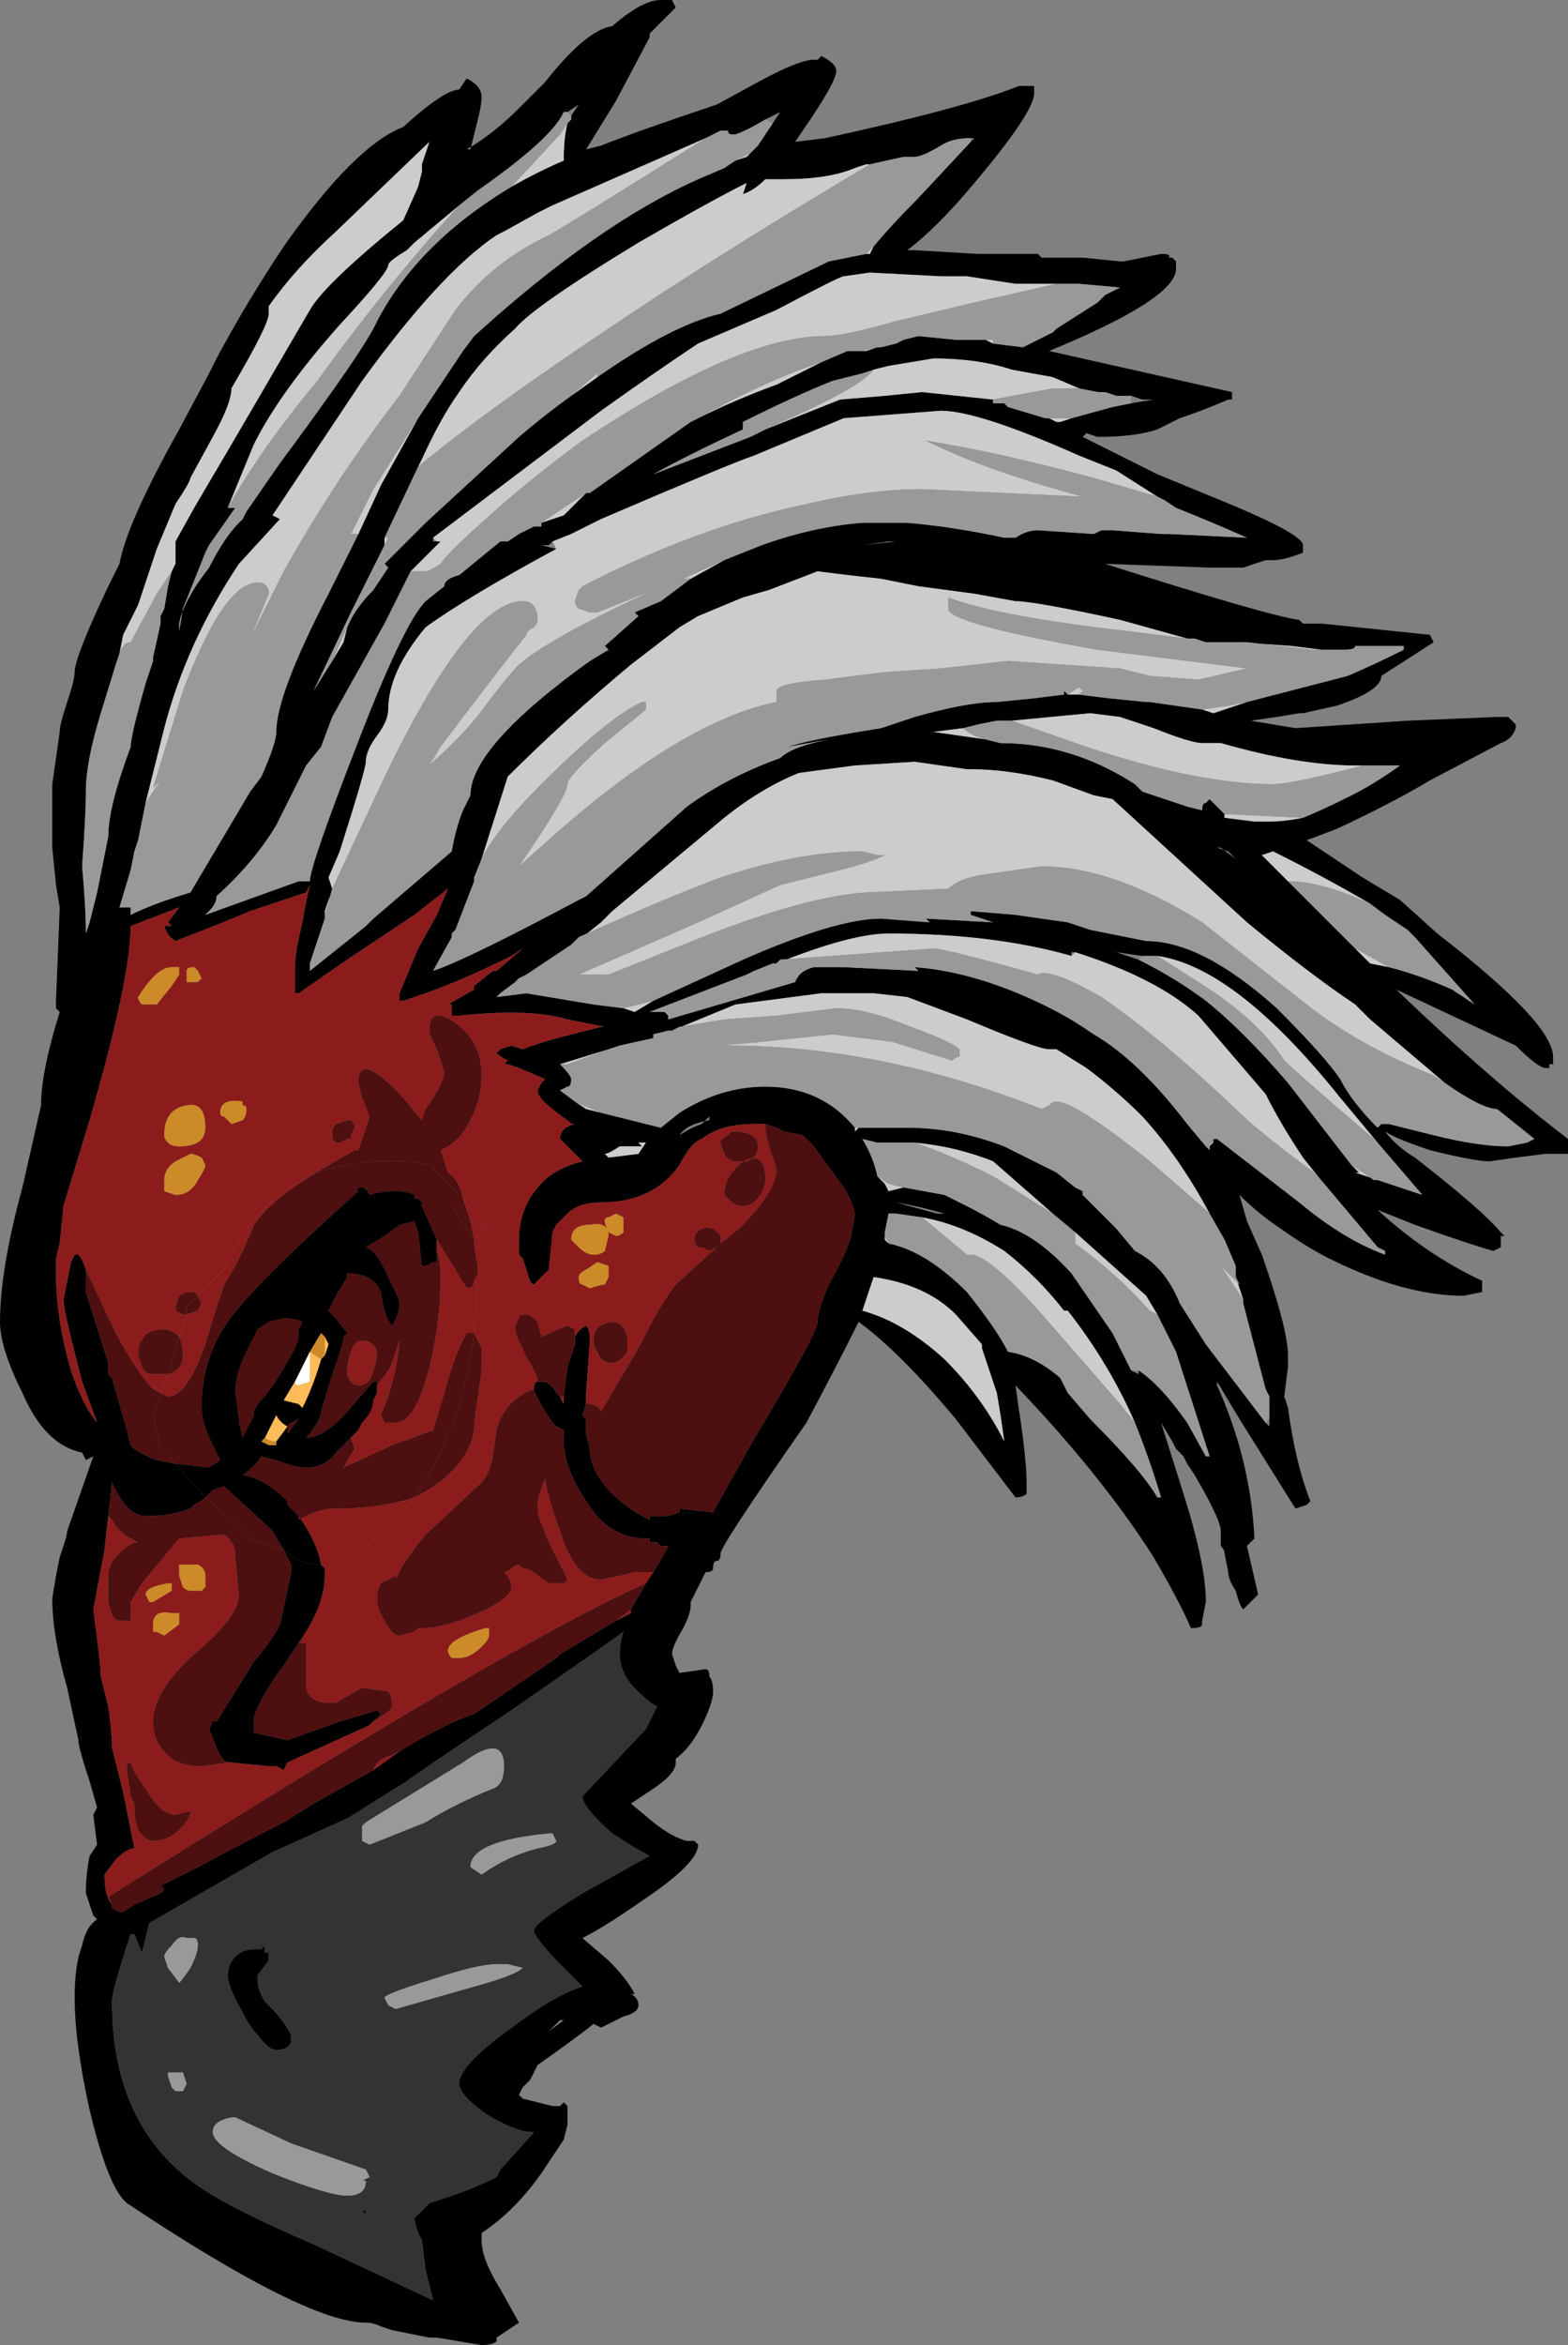 <?xml version="1.0" encoding="UTF-8" standalone="no"?>
<svg xmlns:ffdec="https://www.free-decompiler.com/flash" xmlns:xlink="http://www.w3.org/1999/xlink" ffdec:objectType="shape" height="31.4px" width="21.0px" xmlns="http://www.w3.org/2000/svg">
  <rect width="100%" height="100%" fill="#808080" stroke="none"/>
  <g transform="matrix(1.0, 0.0, 0.0, 1.0, 5.5, 30.95)">
    <path d="M0.9 -29.35 L0.8 -28.95 0.75 -28.95 Q1.1 -29.15 1.45 -29.5 L1.8 -29.85 Q2.35 -30.55 2.7 -30.6 3.1 -30.95 3.35 -30.95 L3.5 -30.95 3.55 -30.85 3.2 -30.5 3.2 -30.45 2.75 -29.6 2.35 -28.95 2.55 -29.0 Q3.05 -29.2 4.1 -29.55 L4.65 -29.85 Q5.2 -30.15 5.4 -30.15 L5.45 -30.15 5.5 -30.2 Q5.7 -30.1 5.7 -30.0 5.7 -29.85 5.25 -29.2 L5.15 -29.05 5.55 -29.1 Q7.4 -29.5 8.15 -29.8 L8.35 -29.8 8.35 -29.7 Q8.35 -29.45 7.55 -28.5 7.05 -27.9 6.65 -27.6 L6.75 -27.6 7.6 -27.55 8.4 -27.55 8.45 -27.5 9.0 -27.5 9.5 -27.45 9.55 -27.45 10.05 -27.55 Q10.2 -27.55 10.15 -27.5 L10.2 -27.5 10.25 -27.45 10.25 -27.35 Q10.25 -26.95 8.55 -26.25 L11.0 -25.7 11.0 -25.6 10.95 -25.6 Q10.6 -25.45 10.3 -25.35 L10.0 -25.2 Q9.7 -25.1 9.2 -25.1 L9.05 -25.15 9.0 -25.1 10.0 -24.6 10.85 -24.25 Q11.95 -23.8 11.95 -23.65 L11.95 -23.55 Q11.7 -23.45 11.55 -23.45 L11.45 -23.45 11.15 -23.35 10.7 -23.35 9.3 -23.4 Q11.5 -22.7 11.9 -22.65 L11.95 -22.6 12.2 -22.6 13.65 -22.45 13.7 -22.35 13.0 -21.9 Q13.0 -21.7 12.4 -21.5 L11.95 -21.4 11.9 -21.4 11.6 -21.35 11.25 -21.3 11.85 -21.2 13.35 -21.3 14.55 -21.35 14.7 -21.35 14.8 -21.25 14.8 -21.2 Q14.75 -21.05 14.6 -21.0 L13.65 -20.5 Q13.15 -20.2 12.4 -19.85 L12.0 -19.7 12.75 -19.2 13.25 -18.9 13.75 -18.45 Q15.3 -17.25 15.3 -16.8 L15.3 -16.7 15.25 -16.7 15.25 -16.65 15.2 -16.65 Q15.1 -16.65 14.8 -16.95 L13.2 -17.7 Q14.45 -16.5 15.5 -15.7 L15.5 -15.5 15.2 -15.5 14.8 -15.45 14.45 -15.4 Q14.25 -15.4 13.65 -15.55 13.2 -15.7 13.05 -15.8 13.2 -15.6 13.45 -15.45 14.35 -14.75 14.6 -14.45 L14.65 -14.4 14.6 -14.4 14.6 -14.25 14.5 -14.2 Q14.15 -14.3 13.45 -14.55 L12.95 -14.75 Q13.6 -14.15 14.35 -13.8 L14.35 -13.65 14.1 -13.6 Q13.3 -13.6 12.3 -14.1 12.0 -14.25 11.65 -14.5 11.35 -14.7 11.1 -14.95 L11.2 -14.6 11.4 -14.15 Q11.75 -13.15 11.75 -12.8 L11.75 -12.65 11.7 -12.25 11.75 -12.1 Q11.85 -11.35 12.05 -10.85 L12.0 -10.8 11.85 -10.75 11.1 -11.95 10.8 -12.45 10.8 -12.4 Q11.25 -11.4 11.3 -10.35 L11.2 -10.25 11.35 -9.6 11.15 -9.4 Q11.1 -9.45 11.05 -9.65 10.95 -9.8 10.95 -9.9 L10.9 -10.15 Q10.9 -10.2 10.85 -10.25 L10.85 -10.45 Q10.85 -10.6 10.5 -11.2 L10.4 -11.35 10.35 -11.45 10.25 -11.55 10.2 -11.65 10.05 -11.9 10.35 -10.95 Q10.65 -10.0 10.65 -9.5 L10.6 -9.25 10.6 -9.2 Q10.6 -9.15 10.45 -9.15 10.3 -9.5 9.95 -10.1 9.25 -11.2 8.1 -12.4 L8.15 -12.05 Q8.25 -11.4 8.25 -11.05 L8.25 -10.95 Q8.2 -10.9 8.1 -10.9 L7.3 -11.95 Q6.55 -12.85 6.0 -13.25 5.7 -12.65 5.3 -11.9 4.15 -10.25 4.15 -10.15 4.15 -10.05 4.1 -10.05 4.05 -10.05 4.05 -9.95 4.05 -9.9 3.95 -9.9 L3.75 -9.5 3.75 -9.45 Q3.75 -9.35 3.65 -9.15 3.5 -8.9 3.5 -8.8 L3.55 -8.65 3.6 -8.55 3.95 -8.6 Q4.0 -8.6 4.0 -8.5 4.05 -8.45 4.05 -8.3 4.05 -8.15 3.9 -7.85 3.75 -7.55 3.55 -7.4 L3.55 -7.35 Q3.55 -7.2 3.25 -7.0 3.1 -6.9 2.95 -6.8 L3.25 -6.55 Q3.5 -6.35 3.7 -6.3 L3.8 -6.3 3.85 -6.25 Q3.85 -6.0 3.1 -5.5 2.6 -5.15 2.3 -5.0 L2.65 -4.7 Q2.9 -4.45 3.0 -4.25 L2.95 -4.25 Q3.05 -4.2 3.05 -4.1 3.05 -4.0 2.85 -3.95 L2.55 -3.8 2.45 -3.85 Q2.2 -3.65 1.7 -3.3 L1.6 -3.1 1.5 -3.0 1.45 -2.9 1.5 -2.85 1.9 -2.75 2.0 -2.75 2.05 -2.8 2.1 -2.75 2.1 -2.5 2.05 -2.3 1.75 -1.85 Q1.4 -1.35 0.95 -1.05 L0.95 -0.95 Q0.95 -0.7 1.2 -0.3 L1.45 0.15 1.15 0.35 1.15 0.4 Q1.1 0.45 0.95 0.45 L0.35 0.35 0.25 0.35 -0.25 0.25 -0.4 0.2 Q-0.5 0.15 -0.6 0.15 -1.4 0.15 -3.8 -1.45 -4.05 -1.65 -4.3 -2.7 -4.5 -3.6 -4.5 -4.2 -4.5 -4.65 -4.4 -4.9 -4.35 -5.15 -4.2 -5.25 L-4.25 -5.3 -4.35 -5.6 Q-4.35 -5.85 -4.3 -6.1 L-4.2 -6.25 -4.25 -6.65 -4.2 -6.75 -4.3 -7.1 Q-4.45 -7.55 -4.45 -7.65 L-4.6 -8.35 Q-4.8 -9.05 -4.8 -9.55 L-4.75 -9.85 -4.7 -10.1 -4.65 -10.25 Q-4.6 -10.4 -4.6 -10.45 L-4.25 -11.45 -4.35 -11.4 -4.4 -11.5 Q-4.9 -11.6 -5.2 -12.3 -5.5 -12.9 -5.5 -13.25 -5.5 -13.95 -5.2 -15.05 L-4.95 -16.15 Q-4.95 -16.6 -4.7 -17.4 L-4.75 -17.45 -4.75 -17.55 -4.7 -18.8 -4.75 -19.1 -4.8 -19.6 -4.8 -20.45 -4.7 -21.15 Q-4.7 -21.25 -4.6 -21.55 -4.5 -21.85 -4.5 -21.95 -4.5 -22.15 -4.05 -23.1 L-3.9 -23.4 Q-3.8 -23.95 -3.1 -25.2 L-2.7 -25.95 -2.6 -26.15 Q-2.2 -26.9 -1.7 -27.65 -0.75 -29.0 -0.1 -29.25 0.45 -29.75 0.65 -29.75 L0.75 -29.9 Q0.95 -29.8 0.95 -29.65 0.95 -29.55 0.9 -29.35 M0.45 -28.5 L0.45 -28.5 M-3.2 -23.3 L-3.15 -23.4 -3.15 -23.7 -2.9 -24.15 -2.4 -25.0 -1.35 -26.8 Q-1.15 -27.15 -0.1 -28.0 L0.1 -28.45 0.15 -28.65 0.15 -28.75 0.25 -29.05 -1.0 -27.85 Q-1.55 -27.35 -1.9 -26.85 L-1.9 -26.75 Q-1.9 -26.6 -2.4 -25.75 -2.4 -25.55 -2.65 -25.1 L-2.95 -24.55 Q-2.95 -24.5 -3.15 -24.2 L-3.4 -23.6 -3.65 -22.85 -3.85 -22.45 -3.9 -22.2 -3.95 -22.05 -4.15 -21.4 Q-4.35 -20.75 -4.35 -20.35 -4.35 -20.05 -4.4 -19.35 -4.35 -18.8 -4.35 -18.45 L-4.3 -18.6 -4.2 -19.0 -4.05 -19.75 Q-4.05 -20.15 -3.75 -20.95 -3.75 -21.1 -3.55 -21.8 L-3.45 -22.1 -3.45 -22.15 -3.35 -22.6 -3.35 -22.7 -3.3 -22.8 -3.25 -23.1 -3.2 -23.3 M2.15 -29.4 L2.25 -29.55 2.1 -29.45 2.05 -29.45 Q1.9 -29.1 0.9 -28.4 L0.65 -28.2 0.05 -27.7 -0.05 -27.6 Q-0.3 -27.45 -0.3 -27.4 -0.3 -27.3 -0.95 -26.6 -1.75 -25.7 -2.1 -25.0 L-2.45 -24.15 -2.35 -24.15 -2.7 -23.65 -2.75 -23.55 -3.05 -22.8 -3.1 -22.5 -3.1 -22.6 Q-3.05 -22.9 -2.7 -23.35 -2.5 -23.75 -2.3 -23.95 L-2.25 -24.0 -2.2 -24.1 -1.75 -24.75 Q-0.6 -26.3 -0.45 -26.65 0.1 -27.7 1.35 -28.45 1.7 -28.65 2.05 -28.8 2.05 -29.1 2.1 -29.3 L2.15 -29.35 2.15 -29.4 M4.75 -29.35 Q4.5 -29.2 4.35 -29.15 L4.3 -29.15 Q4.25 -29.15 4.25 -29.2 L4.15 -29.2 3.95 -29.1 1.9 -28.2 1.7 -28.1 1.25 -27.85 1.15 -27.8 Q0.4 -27.3 -0.65 -25.85 L-1.85 -24.05 -1.75 -24.0 -2.3 -23.4 Q-3.0 -22.35 -3.3 -21.2 L-3.55 -20.2 -3.65 -19.7 -3.7 -19.55 -3.75 -19.3 -3.9 -18.8 -3.75 -18.8 -3.75 -18.7 Q-3.45 -18.85 -2.95 -19.0 L-2.15 -20.35 -2.0 -20.55 Q-1.8 -21.0 -1.8 -21.15 -1.8 -21.65 -1.1 -23.0 L-0.7 -23.8 -0.4 -24.45 0.1 -25.35 0.7 -26.25 0.85 -26.45 Q2.5 -27.95 3.85 -28.55 L4.2 -28.7 4.35 -28.8 4.5 -28.85 4.55 -28.9 4.65 -29.0 4.85 -29.3 4.95 -29.45 4.75 -29.35 M6.15 -28.75 L6.1 -28.75 5.95 -28.7 Q5.6 -28.55 5.0 -28.55 L4.75 -28.55 Q4.6 -28.4 4.45 -28.35 L4.5 -28.5 Q4.0 -28.25 3.05 -27.7 1.65 -26.85 1.4 -26.55 0.95 -26.15 0.65 -25.7 0.4 -25.35 0.15 -24.8 L0.1 -24.7 -0.35 -23.75 -0.35 -23.65 -0.8 -22.75 -1.3 -21.7 -1.05 -22.1 -0.9 -22.35 -0.85 -22.55 Q-0.75 -22.8 -0.5 -23.05 L-0.3 -23.35 -0.35 -23.4 0.2 -23.95 1.45 -25.1 Q1.8 -25.4 2.15 -25.65 L2.5 -25.9 Q3.5 -26.6 4.15 -26.75 L5.6 -27.45 6.1 -27.55 6.15 -27.55 6.2 -27.65 Q6.45 -27.95 6.8 -28.3 L7.5 -29.05 7.55 -29.1 7.5 -29.1 Q7.25 -29.1 7.1 -29.0 6.85 -28.85 6.75 -28.85 L6.6 -28.85 6.15 -28.75 M13.3 -22.3 L12.65 -22.3 Q12.65 -22.25 12.5 -22.25 L12.2 -22.25 11.8 -22.3 11.1 -22.35 10.65 -22.35 10.5 -22.4 10.4 -22.4 9.5 -22.65 Q8.35 -22.9 8.1 -22.9 L7.55 -23.0 6.8 -23.1 6.3 -23.2 5.85 -23.25 5.45 -23.3 4.8 -23.05 4.45 -22.95 3.85 -22.7 3.6 -22.55 2.95 -22.05 Q2.05 -21.3 1.3 -20.55 L0.95 -19.45 0.85 -19.2 0.85 -19.15 0.6 -18.5 0.55 -18.45 0.55 -18.4 0.3 -17.95 Q0.75 -18.1 2.25 -18.9 L2.35 -18.95 3.7 -20.15 Q4.25 -20.55 4.95 -20.8 5.1 -20.95 5.6 -21.05 L5.05 -20.95 Q5.35 -21.05 6.3 -21.2 L6.75 -21.35 Q7.45 -21.55 7.85 -21.55 L8.35 -21.6 8.75 -21.65 8.75 -21.7 8.8 -21.65 8.95 -21.65 9.35 -21.6 9.85 -21.55 9.9 -21.55 10.6 -21.45 10.75 -21.4 11.2 -21.55 12.55 -21.9 Q12.9 -22.05 13.3 -22.25 L13.3 -22.3 M11.95 -20.0 Q12.2 -20.1 12.6 -20.3 12.9 -20.45 13.25 -20.7 L12.95 -20.7 12.65 -20.7 Q11.9 -20.7 10.85 -21.0 L10.6 -21.0 Q10.45 -21.0 9.95 -21.2 L9.5 -21.35 9.1 -21.4 8.05 -21.3 7.85 -21.3 7.6 -21.25 7.4 -21.2 7.0 -21.15 7.7 -21.05 7.9 -21.0 Q8.85 -21.0 9.7 -20.45 L9.8 -20.35 10.4 -20.15 10.6 -20.1 Q10.6 -20.2 10.65 -20.2 L10.7 -20.25 10.9 -20.05 10.9 -20.0 11.3 -19.95 11.5 -19.95 Q11.7 -19.95 11.95 -20.0 M12.65 -18.25 Q12.75 -18.15 12.85 -18.05 L13.1 -18.0 Q13.5 -17.9 13.95 -17.7 L14.25 -17.5 13.45 -18.4 13.35 -18.5 13.05 -18.7 12.85 -18.85 Q12.25 -19.2 11.55 -19.55 L11.4 -19.5 11.75 -19.15 12.65 -18.25 M13.85 -16.45 L12.85 -17.3 12.65 -17.5 Q12.05 -17.9 11.2 -18.6 L9.4 -20.25 9.15 -20.3 8.6 -20.5 Q8.0 -20.65 7.5 -20.65 L7.45 -20.65 6.75 -20.75 5.95 -20.7 5.2 -20.6 Q4.7 -20.4 4.2 -20.0 L2.7 -18.75 2.55 -18.6 2.3 -18.4 2.25 -18.4 2.15 -18.3 1.55 -17.9 1.45 -17.85 1.4 -17.8 1.2 -17.65 1.15 -17.6 1.55 -17.65 2.45 -17.5 2.85 -17.45 3.0 -17.4 3.25 -17.55 4.45 -18.1 Q5.7 -18.65 6.3 -18.65 L6.95 -18.6 6.9 -18.65 7.8 -18.6 7.5 -18.7 7.5 -18.75 8.1 -18.7 8.8 -18.6 9.1 -18.5 9.85 -18.35 Q10.6 -18.35 11.6 -17.45 12.25 -16.8 12.45 -16.5 12.6 -16.2 12.95 -15.85 L13.0 -15.9 13.1 -15.9 13.7 -15.75 Q14.3 -15.6 14.7 -15.6 L14.95 -15.65 15.05 -15.7 14.55 -16.1 Q14.35 -16.1 13.85 -16.45 M12.95 -15.65 L12.45 -16.25 Q11.05 -18.0 10.0 -18.15 L9.8 -18.15 9.45 -18.2 9.75 -18.1 Q10.25 -17.85 10.65 -17.55 11.15 -17.15 11.75 -16.45 L12.6 -15.35 12.7 -15.25 Q12.75 -15.25 12.65 -15.25 L12.95 -15.15 13.55 -14.95 12.95 -15.65 M12.15 -15.2 L11.95 -15.45 Q11.65 -15.9 11.45 -16.3 L10.55 -17.35 Q10.0 -17.85 8.9 -18.2 L8.85 -18.2 8.85 -18.15 Q7.8 -18.45 6.4 -18.45 5.9 -18.45 4.9 -18.05 L4.85 -18.05 4.6 -17.95 4.5 -17.9 3.2 -17.4 3.4 -17.4 3.45 -17.35 3.45 -17.3 5.15 -17.8 Q5.2 -17.95 5.4 -18.0 L5.8 -18.0 6.8 -17.95 6.75 -18.0 Q7.45 -17.95 8.25 -17.6 8.7 -17.4 9.0 -17.2 L9.15 -17.1 Q9.75 -16.75 10.4 -15.9 L10.65 -15.6 10.7 -15.55 10.7 -15.55 10.7 -15.6 10.75 -15.65 10.75 -15.7 10.8 -15.7 11.9 -14.85 Q12.5 -14.35 13.05 -14.15 L13.05 -14.2 12.95 -14.25 12.15 -15.2 M8.65 -26.55 L9.2 -26.9 9.3 -27.0 9.5 -27.1 8.95 -27.15 8.65 -27.15 8.1 -27.15 7.45 -27.25 7.1 -27.25 6.15 -27.3 5.8 -27.25 Q5.75 -27.25 4.9 -26.8 L3.85 -26.35 Q3.25 -25.95 2.55 -25.45 L0.3 -23.75 0.3 -23.7 0.35 -23.7 0.4 -23.7 0.0 -23.3 -0.35 -22.6 -1.05 -21.35 -1.2 -20.95 -1.4 -20.7 -1.8 -19.9 Q-2.1 -19.4 -2.6 -18.95 -2.6 -18.85 -2.7 -18.75 L-2.75 -18.7 -1.5 -19.15 -1.4 -19.15 -1.35 -19.15 Q-1.35 -19.35 -0.75 -20.9 -0.1 -22.6 0.2 -22.9 L0.45 -23.1 Q0.45 -23.2 0.65 -23.25 L1.2 -23.7 1.3 -23.7 1.45 -23.8 1.65 -23.9 1.75 -23.9 1.75 -23.95 2.05 -24.05 2.35 -24.35 2.4 -24.35 3.75 -25.3 3.85 -25.35 Q4.35 -25.6 4.9 -25.8 L5.5 -26.1 5.85 -26.25 6.05 -26.25 6.1 -26.25 6.25 -26.3 6.3 -26.3 6.5 -26.35 6.6 -26.4 6.8 -26.45 7.3 -26.4 7.7 -26.4 7.8 -26.35 8.2 -26.3 8.6 -26.5 8.65 -26.55 M9.65 -25.65 L9.45 -25.65 9.3 -25.7 9.2 -25.7 8.95 -25.75 8.6 -25.9 8.05 -26.0 Q7.6 -26.15 7.0 -26.15 L6.4 -26.05 6.2 -26.0 6.05 -25.95 5.65 -25.85 Q5.15 -25.65 4.45 -25.3 L4.45 -25.2 Q3.7 -24.85 3.25 -24.6 L4.55 -25.1 4.75 -25.2 5.75 -25.6 6.35 -25.65 6.85 -25.7 7.8 -25.6 7.8 -25.55 7.95 -25.55 8.0 -25.5 8.5 -25.35 8.55 -25.35 8.65 -25.3 8.7 -25.3 8.85 -25.35 9.4 -25.5 9.65 -25.55 9.95 -25.6 9.8 -25.6 9.65 -25.65 M10.0 -24.3 L9.45 -24.65 8.95 -24.85 Q7.6 -25.45 7.1 -25.45 L5.8 -25.35 4.6 -24.85 Q4.3 -24.75 2.55 -24.0 L2.15 -23.8 1.9 -23.7 1.85 -23.65 1.75 -23.65 1.95 -23.6 Q0.75 -22.95 0.2 -22.55 -0.3 -21.95 -0.3 -21.45 -0.3 -21.3 -0.45 -21.1 -0.6 -20.9 -0.6 -20.75 -0.6 -20.65 -0.95 -19.55 L-1.1 -19.2 -1.05 -19.05 Q-1.05 -19.0 -1.1 -18.9 L-1.15 -18.75 -1.15 -18.7 -1.15 -18.65 -1.35 -18.05 -1.35 -17.95 -0.6 -18.55 -0.5 -18.65 0.55 -19.55 Q0.6 -19.85 0.7 -20.1 L0.8 -20.3 Q0.8 -20.95 2.4 -22.1 L2.65 -22.25 2.6 -22.3 3.05 -22.7 3.0 -22.75 3.35 -22.9 3.75 -23.2 4.2 -23.45 Q4.45 -23.55 4.7 -23.65 5.4 -23.9 6.05 -23.95 L6.65 -23.95 Q7.25 -23.9 7.95 -23.75 L8.1 -23.75 Q8.25 -23.85 8.4 -23.85 L9.15 -23.8 9.25 -23.85 9.4 -23.85 10.05 -23.8 10.15 -23.8 11.2 -23.75 Q10.75 -23.95 10.25 -24.15 L10.1 -24.25 10.0 -24.3 M6.05 -23.65 L6.5 -23.7 6.4 -23.7 6.05 -23.65 M4.75 -15.9 L4.6 -15.9 Q4.15 -15.9 3.9 -15.7 3.75 -15.65 3.6 -15.35 3.25 -14.85 2.55 -14.85 2.25 -14.85 2.1 -14.7 L1.95 -14.55 1.9 -14.45 1.85 -13.95 1.65 -13.75 Q1.6 -13.75 1.55 -13.95 L1.5 -14.1 1.45 -14.15 1.45 -14.35 Q1.45 -14.75 1.7 -15.05 1.9 -15.3 2.3 -15.4 L2.0 -15.7 Q2.0 -15.85 2.2 -15.9 L2.15 -15.9 2.1 -15.95 Q1.95 -16.05 1.9 -16.1 1.7 -16.25 1.7 -16.35 L1.75 -16.45 1.8 -16.5 1.45 -16.65 1.3 -16.7 1.25 -16.7 1.3 -16.75 Q1.2 -16.8 1.15 -16.85 L1.2 -16.9 1.35 -16.95 1.5 -16.9 Q1.75 -17.0 2.15 -17.1 L2.55 -17.2 2.6 -17.2 2.1 -17.3 Q1.6 -17.45 0.65 -17.35 L0.55 -17.35 Q0.55 -17.4 0.55 -17.5 L0.5 -17.5 0.85 -17.7 0.85 -17.75 1.1 -17.95 1.15 -17.95 1.5 -18.25 1.35 -18.15 Q0.55 -17.75 -0.1 -17.55 L-0.15 -17.55 -0.15 -17.65 0.1 -18.25 0.35 -18.7 0.5 -19.05 0.05 -18.7 -0.85 -18.1 -1.5 -17.65 -1.55 -17.65 -1.55 -18.0 Q-1.55 -18.2 -1.45 -18.6 -1.4 -18.9 -1.35 -19.1 L-1.4 -19.0 -2.15 -18.75 Q-2.5 -18.6 -3.15 -18.35 -3.25 -18.4 -3.3 -18.55 L-3.2 -18.55 -3.25 -18.6 -3.1 -18.8 -3.75 -18.55 Q-3.75 -17.85 -4.3 -15.95 L-4.65 -14.8 -4.7 -14.3 -4.75 -14.1 -4.75 -13.9 Q-4.75 -13.3 -4.55 -12.6 -4.4 -12.15 -4.2 -11.9 L-4.4 -12.45 Q-4.65 -13.4 -4.65 -13.55 L-4.55 -14.05 -4.5 -14.15 -4.45 -14.15 Q-4.4 -14.1 -4.35 -13.95 L-4.35 -13.65 -4.05 -12.7 -4.05 -12.55 -4.0 -12.5 -3.8 -11.8 -3.75 -11.6 -3.7 -11.55 Q-3.55 -11.45 -3.4 -11.4 L-3.15 -11.35 -2.75 -10.9 Q-2.8 -10.85 -2.9 -10.8 L-2.95 -10.75 Q-3.2 -10.65 -3.55 -10.65 -3.8 -10.65 -4.0 -11.1 L-4.05 -10.65 -4.1 -10.2 -4.25 -9.4 Q-4.15 -8.65 -4.15 -8.5 L-4.05 -8.1 Q-4.0 -7.75 -4.0 -7.55 L-3.85 -6.95 Q-3.75 -6.45 -3.7 -6.2 -3.8 -6.2 -3.95 -6.05 L-4.1 -5.85 -4.1 -5.85 Q-4.1 -5.55 -4.0 -5.45 L-4.0 -5.4 -3.9 -5.35 -3.85 -5.35 -3.7 -5.45 -3.35 -5.6 -3.3 -5.65 -3.35 -5.7 -2.85 -5.95 Q-2.2 -6.3 -1.7 -6.55 L-1.3 -6.8 -0.5 -7.25 -0.15 -7.5 0.1 -7.65 Q0.65 -7.95 0.85 -8.0 L1.95 -8.75 2.0 -8.8 2.75 -9.25 2.95 -9.35 2.95 -9.4 3.15 -9.75 3.25 -9.9 3.4 -10.15 3.45 -10.25 3.35 -10.25 3.3 -10.3 3.2 -10.3 3.2 -10.35 3.15 -10.35 Q2.65 -10.35 2.35 -10.85 2.05 -11.3 2.05 -11.65 L2.05 -11.8 1.95 -11.85 1.9 -11.9 1.8 -12.05 Q1.65 -12.3 1.65 -12.35 1.65 -12.45 1.7 -12.45 L1.8 -12.45 Q1.9 -12.4 1.95 -12.3 L2.0 -12.25 2.05 -12.15 2.05 -12.25 2.1 -12.65 2.2 -12.95 2.2 -13.05 Q2.25 -13.15 2.35 -13.2 2.4 -13.15 2.4 -13.0 L2.35 -12.3 2.35 -12.15 2.3 -12.0 2.35 -11.95 2.35 -11.75 2.4 -11.55 Q2.4 -11.25 2.7 -10.95 2.9 -10.75 3.2 -10.6 L3.2 -10.65 3.45 -10.65 3.6 -10.7 3.6 -10.75 4.05 -10.7 4.55 -11.6 Q5.45 -13.1 5.45 -13.25 5.45 -13.4 5.6 -13.75 5.85 -14.2 5.9 -14.4 L5.95 -14.7 Q5.9 -14.9 5.8 -15.05 L5.4 -15.6 5.25 -15.75 5.0 -15.8 4.9 -15.85 4.75 -15.9 M-1.2 -10.0 L-1.15 -9.95 -1.15 -9.85 Q-1.15 -9.45 -1.5 -8.95 L-1.7 -8.65 Q-2.0 -8.25 -2.1 -7.95 L-2.1 -7.75 -1.65 -7.65 -0.95 -7.9 -0.45 -8.05 -0.4 -8.0 -0.5 -7.9 -0.55 -7.85 -1.65 -7.35 -1.7 -7.25 -1.8 -7.3 -1.9 -7.3 -2.4 -7.35 -2.45 -7.35 Q-2.55 -7.4 -2.6 -7.55 L-2.7 -7.8 -2.65 -7.9 -2.6 -7.9 -2.1 -8.7 Q-1.85 -9.0 -1.75 -9.2 L-1.6 -9.9 -1.6 -10.0 -1.7 -10.2 Q-1.5 -10.0 -1.2 -10.0 M3.5 -17.15 L3.45 -17.15 3.25 -17.1 3.25 -17.05 2.8 -16.95 2.65 -16.9 2.0 -16.7 2.0 -16.7 Q2.15 -16.55 2.15 -16.5 2.15 -16.4 2.1 -16.4 L2.0 -16.35 2.2 -16.2 2.35 -16.1 2.55 -16.05 3.35 -15.85 3.6 -16.05 Q4.15 -16.4 4.75 -16.4 5.5 -16.4 5.95 -15.85 L5.95 -15.8 6.0 -15.85 6.65 -15.85 Q7.3 -15.85 7.95 -15.6 L8.65 -15.25 8.9 -15.05 9.0 -15.0 9.0 -14.95 9.45 -14.5 9.7 -14.2 Q10.1 -14.0 10.3 -13.5 L10.65 -12.95 11.45 -11.9 11.5 -11.85 11.5 -11.95 11.5 -12.25 11.45 -12.35 11.15 -13.5 11.15 -13.55 11.05 -13.85 11.05 -14.0 10.9 -14.35 10.7 -14.7 Q10.3 -15.45 9.8 -16.0 9.45 -16.35 9.05 -16.65 L8.65 -16.9 8.55 -16.9 Q8.4 -16.9 7.45 -17.3 L6.65 -17.6 6.2 -17.65 5.5 -17.65 4.35 -17.5 3.5 -17.15 M2.6 -15.5 L2.65 -15.45 3.05 -15.5 3.15 -15.65 3.05 -15.65 3.1 -15.6 2.8 -15.6 Q2.65 -15.5 2.6 -15.5 M4.0 -16.0 L4.0 -15.95 Q3.7 -15.9 3.6 -15.75 3.75 -15.85 3.9 -15.9 L4.0 -16.0 M10.85 -19.6 L11.05 -19.45 10.95 -19.55 10.8 -19.6 10.85 -19.6 M6.6 -15.05 L7.15 -14.95 7.45 -14.8 Q7.65 -14.7 7.9 -14.55 8.35 -14.45 8.85 -13.9 L9.4 -13.1 9.65 -12.6 9.75 -12.55 9.75 -12.6 Q10.05 -12.4 10.4 -11.9 L10.65 -11.45 10.7 -11.45 10.25 -12.85 10.0 -13.35 9.85 -13.6 8.9 -14.45 8.6 -14.7 7.8 -15.4 Q7.3 -15.6 6.75 -15.65 L6.25 -15.65 6.05 -15.7 Q6.2 -15.45 6.25 -15.2 L6.35 -15.1 6.4 -15.0 6.6 -15.05 M6.85 -14.65 L6.5 -14.7 Q6.45 -14.7 6.4 -14.7 L6.35 -14.45 6.35 -14.4 6.35 -14.35 6.4 -14.3 Q6.9 -14.2 7.45 -13.65 7.85 -13.15 8.0 -12.85 8.35 -12.8 8.7 -12.5 L8.8 -12.3 9.1 -11.95 Q9.8 -11.25 10.0 -10.9 L10.05 -10.9 Q9.9 -11.4 9.7 -11.9 9.35 -12.7 8.8 -13.4 L8.75 -13.4 Q8.4 -13.85 7.95 -14.2 7.4 -14.55 6.85 -14.65 M7.15 -14.7 Q6.8 -14.8 6.5 -14.85 L7.05 -14.7 7.15 -14.7 M7.3 -13.35 Q6.9 -13.75 6.2 -13.85 L6.05 -13.4 Q6.6 -13.25 7.15 -12.75 7.65 -12.25 7.95 -11.65 L7.9 -12.0 7.85 -12.3 7.65 -12.9 7.65 -12.95 7.3 -13.35 M1.65 -2.4 Q1.4 -2.4 1.0 -2.65 0.65 -2.9 0.65 -3.05 0.65 -3.3 1.35 -3.8 1.95 -4.25 2.3 -4.35 L2.1 -4.55 Q1.65 -5.0 1.65 -5.1 1.65 -5.2 2.3 -5.6 L3.2 -6.1 Q3.0 -6.2 2.7 -6.4 2.3 -6.75 2.3 -6.9 L3.15 -7.8 3.3 -8.1 Q3.2 -8.15 3.1 -8.25 2.8 -8.5 2.8 -8.8 2.8 -8.95 2.85 -9.1 L2.5 -8.85 1.35 -8.05 Q0.0 -7.15 -0.05 -7.1 L-0.85 -6.6 -1.85 -6.15 -3.5 -5.2 -3.6 -4.8 -3.7 -5.05 -3.75 -5.05 Q-4.0 -4.3 -4.0 -4.15 -4.0 -2.45 -2.8 -1.65 -2.35 -1.35 -1.3 -0.9 L0.3 -0.15 0.2 -0.55 0.15 -0.95 0.1 -1.05 Q0.05 -1.2 0.05 -1.25 L0.25 -1.45 0.55 -1.55 Q0.85 -1.65 1.15 -1.8 L1.2 -1.9 1.65 -2.4 1.65 -2.4 M2.05 -3.9 L2.0 -3.9 1.85 -3.75 2.05 -3.9 M-4.4 -8.6 L-4.4 -8.6 M-1.9 -4.7 L-2.05 -4.5 -2.05 -4.45 Q-2.05 -4.3 -1.95 -4.15 L-1.9 -4.1 Q-1.7 -3.9 -1.6 -3.7 L-1.6 -3.6 Q-1.65 -3.5 -1.8 -3.5 -1.9 -3.5 -2.05 -3.7 -2.15 -3.8 -2.25 -4.0 -2.45 -4.35 -2.45 -4.5 -2.45 -4.65 -2.35 -4.75 -2.25 -4.85 -2.1 -4.85 L-2.0 -4.85 Q-1.95 -4.95 -1.95 -4.8 L-1.9 -4.8 -1.9 -4.7 M-0.6 -1.35 L-0.6 -1.3 -0.65 -1.35 -0.6 -1.35" fill="#000000" fill-rule="evenodd" stroke="none"/>
    <path d="M-3.9 -22.2 L-3.85 -22.45 -3.65 -22.85 -3.4 -23.6 -3.15 -24.2 Q-2.95 -24.5 -2.95 -24.55 L-2.65 -25.1 Q-2.4 -25.55 -2.4 -25.75 -1.9 -26.6 -1.9 -26.75 L-1.9 -26.85 Q-1.55 -27.35 -1.0 -27.85 L0.25 -29.05 0.15 -28.75 0.15 -28.65 0.1 -28.45 -0.1 -28.0 Q-1.15 -27.15 -1.35 -26.8 L-2.4 -25.0 -2.9 -24.15 -3.15 -23.7 -3.15 -23.4 -3.2 -23.3 -3.4 -23.0 -3.75 -22.35 Q-3.85 -22.35 -3.9 -22.2 M2.1 -29.3 Q2.05 -29.1 2.05 -28.8 1.7 -28.65 1.35 -28.45 L2.0 -29.15 2.1 -29.3 M-2.45 -24.15 L-2.1 -25.0 Q-1.75 -25.7 -0.95 -26.6 -0.3 -27.3 -0.3 -27.4 -0.3 -27.45 -0.05 -27.6 L0.05 -27.7 0.65 -28.2 Q-0.35 -27.1 -1.25 -25.85 -2.0 -24.95 -2.45 -24.15 M4.55 -28.9 L4.5 -28.85 4.35 -28.8 4.55 -28.9 M0.1 -25.35 L-0.4 -24.45 -0.7 -23.8 -0.8 -23.8 -0.5 -24.4 0.1 -25.35 M-3.55 -20.2 L-3.3 -21.2 Q-3.0 -22.35 -2.3 -23.4 L-1.75 -24.0 -1.85 -24.05 -0.65 -25.85 Q0.4 -27.3 1.15 -27.8 L1.25 -27.85 1.7 -28.1 1.9 -28.2 3.95 -29.1 Q2.2 -28.0 1.85 -27.8 1.1 -27.45 0.6 -26.8 L-0.15 -25.65 Q-1.0 -24.55 -1.7 -23.3 L-2.15 -22.4 -1.9 -23.0 Q-1.9 -23.15 -2.05 -23.15 -2.5 -23.15 -3.05 -21.7 L-3.45 -20.4 -3.35 -20.5 -3.55 -20.2 M0.1 -24.7 L0.15 -24.8 Q0.4 -25.35 0.65 -25.7 0.95 -26.15 1.4 -26.55 1.65 -26.85 3.05 -27.7 4.0 -28.25 4.5 -28.5 L4.45 -28.35 Q4.6 -28.4 4.75 -28.55 L5.0 -28.55 Q5.6 -28.55 5.95 -28.7 L6.1 -28.75 6.15 -28.75 Q4.05 -27.5 2.65 -26.55 1.0 -25.45 0.1 -24.7 M6.2 -27.65 L6.15 -27.55 6.1 -27.55 6.2 -27.65 M2.5 -25.9 L2.15 -25.65 2.5 -25.95 2.5 -25.9 M-0.85 -22.55 L-0.9 -22.35 -1.05 -22.1 -0.85 -22.55 M-0.35 -23.65 L-0.35 -23.75 -0.3 -23.75 -0.35 -23.65 M12.2 -22.25 L12.1 -22.25 11.2 -22.35 11.1 -22.35 11.8 -22.3 12.2 -22.25 M10.4 -22.4 L9.6 -22.5 Q7.85 -22.7 7.2 -22.95 L7.2 -22.8 Q7.2 -22.6 9.2 -22.25 L11.2 -22.0 10.55 -21.85 9.9 -21.9 9.5 -22.0 8.0 -22.1 7.1 -22.0 6.35 -21.95 5.55 -21.85 Q4.9 -21.8 4.9 -21.7 4.9 -21.6 4.9 -21.55 3.65 -21.3 1.9 -19.75 L1.45 -19.35 Q2.1 -20.3 2.1 -20.45 2.1 -20.55 2.6 -21.0 L3.15 -21.45 3.15 -21.55 3.1 -21.55 Q2.65 -21.35 1.75 -20.45 1.15 -19.85 0.95 -19.45 L1.3 -20.55 Q2.05 -21.3 2.95 -22.05 L3.6 -22.55 3.85 -22.7 4.45 -22.95 4.8 -23.05 5.45 -23.3 5.85 -23.25 6.3 -23.2 6.8 -23.1 7.55 -23.0 8.1 -22.9 Q8.35 -22.9 9.5 -22.65 L10.4 -22.4 M8.8 -21.65 L8.95 -21.75 9.0 -21.7 8.95 -21.65 8.8 -21.65 M10.6 -21.45 L10.95 -21.5 11.2 -21.55 10.75 -21.4 10.6 -21.45 M12.95 -20.7 L12.75 -20.7 Q11.8 -20.45 11.55 -20.45 10.55 -20.45 9.05 -20.95 L8.05 -21.3 9.1 -21.4 9.5 -21.35 9.95 -21.2 Q10.45 -21.0 10.6 -21.0 L10.85 -21.0 Q11.9 -20.7 12.65 -20.7 L12.95 -20.7 M7.4 -21.2 Q7.5 -21.1 7.7 -21.05 L7.0 -21.15 7.4 -21.2 M10.9 -20.05 L11.95 -20.0 Q11.7 -19.95 11.5 -19.95 L11.3 -19.95 10.9 -20.0 10.9 -20.05 M13.1 -18.0 L12.85 -18.05 Q12.75 -18.15 12.65 -18.25 L13.1 -18.0 M11.75 -19.15 L11.4 -19.5 11.55 -19.55 Q12.25 -19.2 12.85 -18.85 12.2 -19.15 11.75 -19.15 M13.85 -16.45 L13.7 -16.55 Q12.7 -16.95 12.0 -17.5 L10.6 -18.6 Q9.4 -19.35 8.45 -19.35 L7.75 -19.25 Q7.35 -19.2 7.2 -19.05 L6.1 -19.0 Q5.3 -18.95 3.9 -18.4 L2.65 -17.9 2.25 -17.9 3.85 -18.6 4.95 -19.1 5.75 -19.3 Q6.15 -19.4 6.35 -19.5 L6.25 -19.5 6.05 -19.55 Q5.2 -19.55 4.15 -19.2 3.35 -18.9 2.25 -18.4 L2.3 -18.4 2.55 -18.6 2.7 -18.75 4.2 -20.0 Q4.7 -20.4 5.2 -20.6 L5.95 -20.7 6.75 -20.75 7.45 -20.65 7.5 -20.65 Q8.0 -20.65 8.6 -20.5 L9.15 -20.3 9.4 -20.25 11.2 -18.6 Q12.05 -17.9 12.65 -17.5 L12.85 -17.3 13.85 -16.45 M2.85 -17.45 L3.25 -17.55 3.0 -17.4 2.85 -17.45 M8.8 -18.6 L8.8 -18.6 9.1 -18.5 8.8 -18.6 M12.95 -15.65 L12.9 -15.7 Q11.85 -16.6 11.7 -16.75 11.35 -17.3 10.55 -17.8 L10.0 -18.15 Q11.05 -18.0 12.45 -16.25 L12.95 -15.65 M12.6 -15.35 L12.9 -15.15 12.95 -15.15 12.65 -15.25 Q12.75 -15.25 12.7 -15.25 L12.6 -15.35 M12.15 -15.2 L12.1 -15.25 Q11.35 -15.8 11.05 -16.1 10.05 -17.05 9.25 -17.6 8.55 -18.0 8.4 -17.9 7.15 -18.25 7.0 -18.25 L4.95 -18.1 4.9 -18.05 Q5.9 -18.45 6.4 -18.45 7.8 -18.45 8.85 -18.15 L8.9 -18.2 Q10.0 -17.85 10.55 -17.35 L11.45 -16.3 Q11.65 -15.9 11.95 -15.45 L12.15 -15.2 M10.65 -15.6 L10.7 -15.55 10.7 -15.55 10.65 -15.6 M8.65 -27.15 L7.55 -26.9 6.5 -26.65 Q5.8 -26.45 5.55 -26.45 4.4 -26.45 2.3 -25.05 1.55 -24.5 0.95 -23.95 0.5 -23.55 0.4 -23.4 0.25 -23.3 0.2 -23.3 L0.0 -23.3 0.4 -23.7 0.35 -23.7 0.3 -23.75 2.55 -25.45 Q3.25 -25.95 3.85 -26.35 L4.9 -26.8 Q5.75 -27.25 5.8 -27.25 L6.15 -27.3 7.1 -27.25 7.45 -27.25 8.1 -27.15 8.65 -27.15 M-1.4 -19.15 L-1.35 -19.15 -1.4 -19.15 M1.75 -23.95 L2.35 -24.35 2.05 -24.05 1.75 -23.95 M3.85 -25.35 Q4.75 -25.85 5.5 -26.1 L4.9 -25.8 Q4.35 -25.6 3.85 -25.35 M6.05 -26.25 L6.25 -26.3 6.1 -26.25 6.05 -26.25 M7.7 -26.4 L7.8 -26.4 7.8 -26.35 7.7 -26.4 M8.6 -26.5 L8.65 -26.55 8.6 -26.5 M8.95 -25.75 L8.6 -25.75 7.8 -25.6 6.85 -25.7 6.35 -25.65 5.75 -25.6 4.75 -25.2 5.3 -25.45 Q6.05 -25.8 6.2 -26.0 L6.4 -26.05 7.0 -26.15 Q7.6 -26.15 8.05 -26.0 L8.6 -25.9 8.95 -25.75 M8.55 -25.35 L8.85 -25.35 8.7 -25.3 8.65 -25.3 8.55 -25.35 M1.9 -23.7 L2.15 -23.8 2.55 -24.0 Q4.3 -24.75 4.6 -24.85 L5.8 -25.35 7.1 -25.45 Q7.6 -25.45 8.95 -24.85 L9.45 -24.65 10.0 -24.3 9.15 -24.55 Q7.85 -24.9 6.9 -25.05 7.7 -24.65 9.0 -24.3 L6.85 -24.4 Q6.15 -24.4 5.3 -24.2 3.85 -23.9 2.3 -23.1 L2.25 -23.05 2.2 -22.9 Q2.2 -22.85 2.25 -22.8 L2.4 -22.75 2.5 -22.75 3.25 -23.05 Q1.85 -22.4 1.45 -22.05 1.3 -21.9 1.0 -21.5 0.75 -21.15 0.3 -20.75 L0.25 -20.7 0.4 -20.95 Q1.0 -21.75 1.55 -22.45 1.55 -22.5 1.65 -22.55 1.7 -22.6 1.7 -22.65 1.7 -22.9 1.5 -22.9 0.8 -22.9 -0.3 -20.65 L-1.05 -19.05 -1.15 -18.7 -1.15 -18.75 -1.1 -18.9 Q-1.05 -19.0 -1.05 -19.05 L-1.1 -19.2 -0.95 -19.55 Q-0.6 -20.65 -0.6 -20.75 -0.6 -20.9 -0.45 -21.1 -0.3 -21.3 -0.3 -21.45 -0.3 -21.95 0.2 -22.55 0.75 -22.95 1.95 -23.6 L1.9 -23.7 M8.1 -23.75 L7.95 -23.75 8.1 -23.75 M4.2 -23.45 L3.75 -23.2 3.65 -23.2 4.2 -23.45 M0.4 -20.2 L0.4 -20.2 M0.15 -19.95 L0.15 -19.95 M2.65 -16.9 L2.1 -16.7 2.0 -16.7 2.65 -16.9 M2.2 -16.2 L2.3 -16.15 2.55 -16.05 2.35 -16.1 2.2 -16.2 M5.95 -15.85 L6.0 -15.85 5.95 -15.8 5.95 -15.85 M11.15 -13.55 L10.85 -14.0 11.1 -13.75 11.05 -13.85 11.15 -13.55 M10.7 -14.7 L10.65 -14.75 9.9 -15.4 Q8.9 -16.2 8.65 -16.2 8.6 -16.2 8.55 -16.15 L8.45 -16.1 Q6.3 -16.95 4.25 -16.95 L4.15 -16.95 4.7 -17.0 5.65 -17.1 6.45 -17.0 7.25 -16.75 Q7.3 -16.8 7.35 -16.8 L7.35 -16.9 Q7.25 -17.0 6.7 -17.2 6.1 -17.45 5.7 -17.45 L4.9 -17.35 4.2 -17.3 3.6 -17.2 3.5 -17.15 4.35 -17.5 5.5 -17.65 6.2 -17.65 6.65 -17.6 7.45 -17.3 Q8.4 -16.9 8.55 -16.9 L8.65 -16.9 9.05 -16.65 Q9.45 -16.35 9.8 -16.0 10.3 -15.45 10.7 -14.7 M2.6 -15.5 Q2.65 -15.5 2.8 -15.6 L3.1 -15.6 3.05 -15.65 3.15 -15.65 3.05 -15.5 2.65 -15.45 2.6 -15.5 M10.0 -13.35 L9.9 -13.4 Q9.45 -13.9 8.9 -14.3 L8.9 -14.45 9.85 -13.6 10.0 -13.35 M8.6 -14.7 L7.8 -15.2 Q7.2 -15.5 6.75 -15.65 7.3 -15.6 7.8 -15.4 L8.6 -14.7 M6.25 -15.2 L6.4 -15.1 6.6 -15.05 6.4 -15.0 6.35 -15.1 6.25 -15.2 M6.35 -14.4 L6.4 -14.3 6.35 -14.35 6.35 -14.4 M9.7 -11.9 L9.5 -12.15 8.5 -13.3 Q7.75 -14.15 7.5 -14.15 L7.45 -14.15 6.85 -14.65 Q7.4 -14.55 7.95 -14.2 8.4 -13.85 8.75 -13.4 L8.8 -13.4 Q9.35 -12.7 9.7 -11.9 M7.3 -13.35 L7.65 -12.95 7.65 -12.9 7.85 -12.3 7.9 -12.0 7.95 -11.65 Q7.65 -12.25 7.15 -12.75 6.6 -13.25 6.05 -13.4 L6.2 -13.85 Q6.9 -13.75 7.3 -13.35" fill="#cccccc" fill-rule="evenodd" stroke="none"/>
    <path d="M-4.35 -13.95 Q-4.4 -14.1 -4.45 -14.15 L-4.5 -14.15 -4.55 -14.05 -4.65 -13.55 Q-4.65 -13.4 -4.4 -12.45 L-4.2 -11.9 Q-4.4 -12.15 -4.55 -12.6 -4.75 -13.3 -4.75 -13.9 L-4.75 -14.1 -4.7 -14.3 -4.65 -14.8 -4.3 -15.95 Q-3.75 -17.85 -3.75 -18.55 L-3.1 -18.8 -3.25 -18.6 -3.2 -18.55 -3.3 -18.55 Q-3.25 -18.4 -3.15 -18.35 -2.5 -18.6 -2.15 -18.75 L-1.4 -19.0 -1.35 -19.1 Q-1.4 -18.9 -1.45 -18.6 -1.55 -18.2 -1.55 -18.0 L-1.55 -17.65 -1.5 -17.65 -0.85 -18.1 0.05 -18.7 0.5 -19.05 0.35 -18.7 0.1 -18.25 -0.15 -17.65 -0.15 -17.55 -0.1 -17.55 Q0.55 -17.75 1.35 -18.15 L1.5 -18.25 1.15 -17.95 1.1 -17.95 0.85 -17.75 0.85 -17.7 0.5 -17.5 0.55 -17.5 Q0.55 -17.4 0.55 -17.35 L0.65 -17.35 Q1.6 -17.45 2.1 -17.3 L2.6 -17.2 2.55 -17.2 2.15 -17.1 Q1.75 -17.0 1.5 -16.9 L1.35 -16.95 1.2 -16.9 1.15 -16.85 Q1.2 -16.8 1.3 -16.75 L1.25 -16.7 1.3 -16.7 1.45 -16.65 1.8 -16.5 1.75 -16.45 1.7 -16.35 Q1.7 -16.25 1.9 -16.1 1.95 -16.05 2.1 -15.95 L2.15 -15.9 2.2 -15.9 Q2.0 -15.85 2.0 -15.7 L2.3 -15.4 Q1.9 -15.3 1.7 -15.05 1.45 -14.75 1.45 -14.35 L1.45 -14.15 1.5 -14.1 1.55 -13.95 Q1.6 -13.75 1.65 -13.75 L1.85 -13.95 1.9 -14.45 1.95 -14.55 2.1 -14.7 Q2.25 -14.85 2.55 -14.85 3.25 -14.85 3.6 -15.35 3.75 -15.65 3.9 -15.7 4.15 -15.9 4.6 -15.9 L4.75 -15.9 4.75 -15.85 Q4.75 -15.8 4.8 -15.6 L4.9 -15.3 Q4.9 -15.0 4.4 -14.5 L4.15 -14.3 4.15 -14.4 Q4.05 -14.55 3.9 -14.5 3.8 -14.45 3.8 -14.35 3.8 -14.3 3.85 -14.25 L3.9 -14.25 4.0 -14.2 4.1 -14.25 3.55 -13.75 Q3.35 -13.5 3.05 -12.9 L2.55 -12.05 Q2.5 -12.15 2.4 -12.15 L2.35 -12.15 2.35 -12.3 2.4 -13.0 Q2.4 -13.15 2.35 -13.2 2.25 -13.15 2.2 -13.05 L2.2 -13.15 2.1 -13.2 1.75 -13.05 1.7 -13.25 Q1.6 -13.35 1.55 -13.35 1.45 -13.35 1.45 -13.3 L1.4 -13.2 Q1.4 -13.05 1.5 -12.9 1.55 -12.75 1.6 -12.7 L1.7 -12.5 1.7 -12.45 Q1.65 -12.45 1.65 -12.35 1.25 -12.2 1.15 -11.8 L1.1 -11.45 Q1.05 -11.2 0.95 -11.1 L0.2 -10.4 Q-0.1 -10.05 -0.2 -9.8 L-0.2 -9.85 -0.4 -9.75 Q-0.45 -9.65 -0.45 -9.55 -0.45 -9.4 -0.35 -9.25 -0.25 -9.05 -0.15 -9.05 L0.05 -9.1 0.1 -9.15 0.15 -9.15 Q0.45 -9.15 0.9 -9.35 1.35 -9.55 1.35 -9.7 1.35 -9.8 1.25 -9.9 1.3 -9.9 1.35 -9.95 1.4 -10.0 1.45 -10.0 L1.5 -9.95 1.55 -9.95 1.65 -9.9 1.85 -9.75 2.05 -9.75 2.1 -9.8 1.85 -10.3 1.75 -10.55 Q1.7 -10.65 1.7 -10.8 1.7 -10.9 1.8 -11.15 1.85 -10.85 2.0 -10.45 2.2 -9.8 2.55 -9.8 L2.8 -9.85 3.0 -9.9 3.25 -9.9 3.15 -9.75 Q1.35 -8.95 -4.05 -5.55 L-4.0 -5.45 Q-4.1 -5.55 -4.1 -5.85 L-4.1 -5.85 -3.95 -6.05 Q-3.8 -6.2 -3.7 -6.2 -3.75 -6.45 -3.85 -6.95 L-4.0 -7.55 Q-4.0 -7.75 -4.05 -8.1 L-4.15 -8.5 Q-4.15 -8.65 -4.25 -9.4 L-4.1 -10.2 -4.05 -10.65 -4.0 -10.6 Q-3.9 -10.4 -3.65 -10.3 L-3.7 -10.3 Q-4.05 -10.1 -4.05 -9.85 L-4.05 -9.5 Q-4.0 -9.25 -3.9 -9.25 L-3.75 -9.25 -3.75 -9.5 -3.6 -9.75 -3.1 -10.35 -2.55 -10.4 Q-2.45 -10.4 -2.4 -10.3 -2.35 -10.25 -2.35 -10.1 L-2.3 -9.6 Q-2.3 -9.3 -2.9 -8.8 -3.45 -8.3 -3.45 -7.9 -3.45 -7.65 -3.3 -7.5 -3.15 -7.3 -2.8 -7.3 L-2.45 -7.35 -2.4 -7.35 -1.9 -7.3 -1.8 -7.3 -1.7 -7.25 -1.65 -7.35 -0.55 -7.85 -0.5 -7.9 Q-0.25 -8.05 -0.25 -8.1 -0.25 -8.25 -0.3 -8.3 L-0.65 -8.35 -1.0 -8.15 -1.1 -8.15 Q-1.35 -8.15 -1.4 -8.35 L-1.4 -8.95 -1.5 -8.95 Q-1.15 -9.45 -1.15 -9.85 L-1.15 -9.95 -1.2 -10.0 -0.85 -10.0 -0.65 -10.2 Q-0.25 -10.5 0.05 -10.9 0.25 -11.0 0.45 -11.15 L0.55 -11.25 Q0.8 -11.5 0.85 -11.8 L0.85 -11.9 0.95 -12.6 0.95 -12.9 0.85 -13.1 0.9 -13.75 0.85 -13.8 0.9 -13.9 0.9 -13.95 0.85 -14.3 0.85 -14.35 0.8 -14.6 1.05 -14.45 0.7 -14.9 Q0.65 -15.15 0.5 -15.25 L0.4 -15.55 Q0.65 -15.65 0.8 -15.95 0.95 -16.25 0.95 -16.55 0.95 -17.0 0.6 -17.25 0.25 -17.5 0.25 -17.15 0.25 -17.1 0.35 -16.9 L0.45 -16.6 Q0.45 -16.45 0.2 -16.1 L0.15 -15.95 -0.1 -16.25 Q-0.7 -16.9 -0.7 -16.45 L-0.65 -16.25 -0.55 -16.0 -0.7 -15.55 -0.75 -15.55 -1.35 -15.2 Q-2.1 -14.85 -2.5 -13.95 L-2.85 -13.6 -2.9 -13.65 -3.0 -13.65 -3.1 -13.6 -3.15 -13.45 -3.15 -13.4 -3.05 -13.35 -3.0 -13.35 -3.1 -13.05 Q-3.2 -13.15 -3.3 -13.15 -3.55 -13.15 -3.6 -13.0 -3.65 -12.95 -3.65 -12.8 L-3.6 -12.65 Q-3.55 -12.55 -3.45 -12.55 L-3.25 -12.55 -3.35 -12.3 -3.45 -12.35 Q-3.65 -12.55 -3.95 -13.1 L-4.35 -13.95 M2.05 -12.25 L2.05 -12.15 2.0 -12.25 2.05 -12.25 M3.45 -10.25 L3.4 -10.15 3.45 -10.25 M2.95 -9.4 L2.95 -9.35 2.75 -9.25 2.95 -9.4 M-0.15 -7.5 L-0.5 -7.25 Q-0.45 -7.4 -0.25 -7.45 L-0.15 -7.5 M2.25 -14.25 Q2.35 -14.15 2.45 -14.15 2.55 -14.15 2.6 -14.2 L2.65 -14.4 Q2.65 -14.6 2.4 -14.55 2.15 -14.55 2.15 -14.35 L2.25 -14.25 M2.85 -14.65 L2.75 -14.7 2.65 -14.65 Q2.6 -14.65 2.6 -14.6 2.6 -14.55 2.65 -14.45 L2.75 -14.4 Q2.8 -14.4 2.85 -14.45 L2.85 -14.65 M4.2 -14.95 L4.25 -14.9 Q4.35 -14.8 4.45 -14.8 4.55 -14.8 4.65 -14.9 4.75 -15.05 4.75 -15.15 4.75 -15.55 4.45 -15.4 4.2 -15.2 4.2 -14.95 M4.15 -15.65 L4.2 -15.5 Q4.25 -15.4 4.35 -15.4 L4.5 -15.4 Q4.65 -15.45 4.65 -15.6 4.65 -15.8 4.3 -15.8 L4.25 -15.75 Q4.15 -15.7 4.15 -15.65 M2.3 -13.75 L2.4 -13.7 Q2.55 -13.75 2.6 -13.75 L2.65 -13.85 2.65 -14.0 2.5 -14.05 2.35 -13.95 Q2.25 -13.9 2.25 -13.85 2.25 -13.75 2.3 -13.75 M2.7 -13.25 Q2.65 -13.25 2.55 -13.2 2.45 -13.15 2.45 -13.0 2.45 -12.9 2.5 -12.85 2.55 -12.7 2.7 -12.7 2.8 -12.7 2.9 -12.85 L2.9 -13.05 Q2.85 -13.25 2.7 -13.25 M0.95 -8.9 Q1.05 -9.0 1.05 -9.05 L1.05 -9.15 1.0 -9.15 Q0.5 -9.0 0.5 -8.85 0.5 -8.8 0.55 -8.75 L0.65 -8.75 Q0.8 -8.75 0.95 -8.9 M-2.85 -17.8 L-2.8 -17.85 -2.85 -17.95 -2.9 -18.0 Q-3.0 -18.0 -3.0 -17.95 L-3.0 -17.8 -2.85 -17.8 M-3.3 -15.15 L-3.3 -15.0 -3.15 -14.95 Q-2.95 -14.95 -2.85 -15.15 -2.75 -15.3 -2.75 -15.35 L-2.8 -15.45 Q-2.9 -15.5 -2.95 -15.5 L-3.15 -15.4 Q-3.3 -15.3 -3.3 -15.15 M-3.25 -15.65 Q-3.2 -15.6 -3.1 -15.6 -2.75 -15.6 -2.75 -15.85 -2.75 -16.2 -3.0 -16.15 -3.3 -16.1 -3.3 -15.75 -3.3 -15.7 -3.25 -15.65 M-3.1 -17.9 L-3.1 -18.0 -3.2 -18.0 Q-3.4 -18.0 -3.65 -17.6 -3.65 -17.55 -3.6 -17.5 L-3.4 -17.5 -3.2 -17.75 -3.1 -17.9 M-0.85 -15.95 L-1.0 -15.9 Q-1.05 -15.85 -1.05 -15.8 L-1.05 -15.7 -1.0 -15.65 -0.95 -15.65 -0.85 -15.7 -0.8 -15.7 -0.8 -15.75 -0.75 -15.85 Q-0.75 -15.9 -0.8 -15.95 L-0.85 -15.95 M-2.25 -15.95 Q-2.2 -16.0 -2.2 -16.1 -2.2 -16.15 -2.25 -16.15 L-2.25 -16.2 Q-2.55 -16.25 -2.55 -16.05 -2.55 -16.0 -2.5 -16.0 L-2.4 -15.9 -2.25 -15.95 M-3.1 -9.35 L-3.2 -9.35 Q-3.45 -9.4 -3.45 -9.2 L-3.45 -9.1 -3.4 -9.1 -3.3 -9.05 -3.1 -9.2 -3.1 -9.35 M-3.1 -10.0 L-3.1 -9.85 -3.05 -9.7 Q-3.0 -9.65 -2.95 -9.65 L-2.8 -9.65 -2.75 -9.7 -2.75 -9.85 Q-2.75 -9.95 -2.85 -10.0 L-3.1 -10.0 M-3.2 -9.75 L-3.25 -9.75 Q-3.55 -9.7 -3.55 -9.6 L-3.5 -9.5 -3.45 -9.5 -3.2 -9.65 Q-3.2 -9.7 -3.2 -9.75 M-0.2 -9.7 L-0.2 -9.7 M-3.8 -7.35 L-3.8 -7.25 -3.75 -6.9 -3.7 -6.8 -3.7 -6.7 Q-3.7 -6.6 -3.65 -6.45 -3.55 -6.3 -3.45 -6.3 -3.25 -6.3 -3.1 -6.45 -2.95 -6.6 -2.95 -6.7 L-3.15 -6.65 Q-3.35 -6.65 -3.55 -7.0 -3.7 -7.2 -3.75 -7.35 L-3.8 -7.35" fill="#8c1c1c" fill-rule="evenodd" stroke="none"/>
    <path d="M2.85 -14.65 L2.85 -14.45 Q2.8 -14.4 2.75 -14.4 L2.65 -14.45 Q2.6 -14.55 2.6 -14.6 2.6 -14.65 2.65 -14.65 L2.75 -14.7 2.85 -14.65 M2.25 -14.25 L2.15 -14.35 Q2.15 -14.55 2.4 -14.55 2.65 -14.6 2.65 -14.4 L2.6 -14.2 Q2.55 -14.15 2.45 -14.15 2.35 -14.15 2.25 -14.25 M2.3 -13.75 Q2.25 -13.75 2.25 -13.85 2.25 -13.9 2.35 -13.95 L2.5 -14.05 2.65 -14.0 2.65 -13.85 2.6 -13.75 Q2.55 -13.75 2.4 -13.7 L2.3 -13.75 M0.95 -8.9 Q0.8 -8.75 0.65 -8.75 L0.55 -8.75 Q0.5 -8.8 0.5 -8.85 0.5 -9.0 1.0 -9.15 L1.05 -9.15 1.05 -9.05 Q1.05 -9.0 0.95 -8.9 M-2.85 -17.8 L-3.0 -17.8 -3.0 -17.95 Q-3.0 -18.0 -2.9 -18.0 L-2.85 -17.95 -2.8 -17.85 -2.85 -17.8 M-3.1 -17.9 L-3.2 -17.75 -3.4 -17.5 -3.6 -17.5 Q-3.65 -17.55 -3.65 -17.6 -3.4 -18.0 -3.2 -18.0 L-3.1 -18.0 -3.1 -17.9 M-3.25 -15.65 Q-3.3 -15.7 -3.3 -15.75 -3.3 -16.1 -3.0 -16.15 -2.75 -16.2 -2.75 -15.85 -2.75 -15.6 -3.1 -15.6 -3.2 -15.6 -3.25 -15.65 M-3.3 -15.15 Q-3.3 -15.3 -3.15 -15.4 L-2.95 -15.5 Q-2.9 -15.5 -2.8 -15.45 L-2.75 -15.35 Q-2.75 -15.3 -2.85 -15.15 -2.95 -14.95 -3.15 -14.95 L-3.3 -15.0 -3.3 -15.15 M-2.25 -15.95 L-2.4 -15.9 -2.5 -16.0 Q-2.55 -16.0 -2.55 -16.05 -2.55 -16.25 -2.25 -16.2 L-2.25 -16.15 Q-2.2 -16.15 -2.2 -16.1 -2.2 -16.0 -2.25 -15.95 M-3.2 -9.75 Q-3.2 -9.7 -3.2 -9.65 L-3.45 -9.5 -3.5 -9.5 -3.55 -9.6 Q-3.55 -9.7 -3.25 -9.75 L-3.2 -9.75 M-3.1 -10.0 L-2.85 -10.0 Q-2.75 -9.95 -2.75 -9.85 L-2.75 -9.7 -2.8 -9.65 -2.95 -9.65 Q-3.0 -9.65 -3.05 -9.7 L-3.1 -9.85 -3.1 -10.0 M-3.1 -9.35 L-3.1 -9.2 -3.3 -9.05 -3.4 -9.1 -3.45 -9.1 -3.45 -9.2 Q-3.45 -9.4 -3.2 -9.35 L-3.1 -9.35" fill="#cc8a28" fill-rule="evenodd" stroke="none"/>
    <path d="M-3.7 -5.05 L-3.6 -4.8 -3.5 -5.2 -1.85 -6.15 -0.85 -6.6 -0.05 -7.1 Q0.0 -7.15 1.35 -8.05 L2.5 -8.85 2.85 -9.1 Q2.8 -8.95 2.8 -8.8 2.8 -8.5 3.1 -8.25 3.2 -8.15 3.3 -8.1 L3.15 -7.8 2.3 -6.9 Q2.3 -6.75 2.7 -6.4 3.0 -6.2 3.2 -6.1 L2.3 -5.6 Q1.65 -5.2 1.65 -5.1 1.65 -5.0 2.1 -4.55 L2.3 -4.35 Q1.95 -4.25 1.35 -3.8 0.65 -3.3 0.65 -3.05 0.65 -2.9 1.0 -2.65 1.4 -2.4 1.65 -2.4 L1.2 -1.9 1.15 -1.8 Q0.85 -1.65 0.55 -1.55 L0.25 -1.45 0.05 -1.25 Q0.05 -1.2 0.1 -1.05 L0.15 -0.95 0.2 -0.55 0.3 -0.15 -1.3 -0.9 Q-2.35 -1.35 -2.8 -1.65 -4.0 -2.45 -4.0 -4.15 -4.0 -4.3 -3.75 -5.05 L-3.7 -5.05 M1.25 -7.3 Q1.25 -7.75 0.7 -7.35 L-0.6 -6.55 -0.65 -6.5 -0.65 -6.3 -0.55 -6.25 0.2 -6.55 Q0.6 -6.8 1.1 -7.0 1.25 -7.05 1.25 -7.3 M1.3 -4.65 L1.15 -4.65 Q0.9 -4.65 0.3 -4.45 -0.35 -4.25 -0.35 -4.2 L-0.3 -4.1 -0.2 -4.05 0.85 -4.35 Q1.4 -4.5 1.5 -4.6 L1.3 -4.65 M1.9 -6.4 L1.85 -6.4 Q0.8 -6.3 0.8 -5.95 L0.95 -5.85 Q1.3 -6.1 1.7 -6.2 1.95 -6.25 1.95 -6.3 L1.9 -6.4 M-1.9 -4.7 L-1.9 -4.8 -1.95 -4.8 Q-1.95 -4.95 -2.0 -4.85 L-2.1 -4.85 Q-2.25 -4.85 -2.35 -4.75 -2.45 -4.65 -2.45 -4.5 -2.45 -4.35 -2.25 -4.0 -2.15 -3.8 -2.05 -3.7 -1.9 -3.5 -1.8 -3.5 -1.65 -3.5 -1.6 -3.6 L-1.6 -3.7 Q-1.7 -3.9 -1.9 -4.1 L-1.95 -4.15 Q-2.05 -4.3 -2.05 -4.45 L-2.05 -4.5 -1.9 -4.7 M-2.85 -4.9 Q-2.85 -5.0 -2.9 -5.0 L-3.0 -5.0 Q-3.1 -5.05 -3.2 -4.9 -3.3 -4.8 -3.3 -4.75 L-3.25 -4.6 -3.1 -4.4 Q-3.05 -4.45 -2.95 -4.6 -2.85 -4.8 -2.85 -4.9 M-0.55 -1.8 L-0.6 -1.9 -1.6 -2.25 -2.35 -2.6 Q-2.45 -2.6 -2.55 -2.55 -2.65 -2.5 -2.65 -2.4 -2.65 -2.2 -1.85 -1.85 -1.1 -1.55 -0.85 -1.55 -0.6 -1.55 -0.6 -1.75 L-0.65 -1.75 -0.55 -1.8 M-3.25 -3.2 L-3.25 -3.15 -3.2 -3.0 -3.15 -2.95 -3.05 -2.95 -3.0 -3.05 -3.05 -3.2 -3.25 -3.2 M-0.6 -1.35 L-0.65 -1.35 -0.6 -1.3 -0.6 -1.35" fill="#333333" fill-rule="evenodd" stroke="none"/>
    <path d="M-3.9 -22.2 Q-3.85 -22.35 -3.75 -22.35 L-3.4 -23.0 -3.2 -23.3 -3.25 -23.1 -3.3 -22.8 -3.35 -22.7 -3.35 -22.6 -3.45 -22.15 -3.45 -22.1 -3.55 -21.8 Q-3.75 -21.1 -3.75 -20.95 -4.05 -20.15 -4.05 -19.75 L-4.2 -19.0 -4.3 -18.6 -4.35 -18.45 Q-4.35 -18.8 -4.4 -19.35 -4.35 -20.05 -4.35 -20.35 -4.35 -20.75 -4.15 -21.4 L-3.95 -22.05 -3.9 -22.2 M2.1 -29.45 L2.15 -29.4 2.15 -29.35 2.1 -29.3 2.0 -29.15 1.35 -28.45 Q0.1 -27.7 -0.45 -26.65 -0.6 -26.3 -1.75 -24.75 L-2.2 -24.1 -2.25 -24.0 -2.3 -23.95 Q-2.5 -23.75 -2.7 -23.35 -3.05 -22.9 -3.1 -22.6 L-3.1 -22.5 -3.05 -22.8 -2.75 -23.55 -2.7 -23.65 -2.35 -24.15 -2.45 -24.15 Q-2.0 -24.95 -1.25 -25.85 -0.35 -27.1 0.65 -28.2 L0.9 -28.4 Q1.9 -29.1 2.05 -29.45 L2.1 -29.45 M3.95 -29.1 L4.15 -29.2 4.25 -29.2 Q4.25 -29.15 4.3 -29.15 L4.35 -29.15 Q4.5 -29.2 4.75 -29.35 L4.85 -29.3 4.65 -29.0 4.55 -28.9 4.35 -28.8 4.2 -28.7 3.85 -28.55 Q2.5 -27.95 0.85 -26.45 L0.7 -26.25 0.1 -25.35 -0.5 -24.4 -0.8 -23.8 -0.7 -23.8 -1.1 -23.0 Q-1.8 -21.65 -1.8 -21.15 -1.8 -21.0 -2.0 -20.55 L-2.15 -20.35 -2.95 -19.0 Q-3.45 -18.85 -3.75 -18.7 L-3.75 -18.8 -3.9 -18.8 -3.75 -19.3 -3.7 -19.55 -3.65 -19.7 -3.55 -20.2 -3.35 -20.5 -3.45 -20.4 -3.05 -21.7 Q-2.5 -23.15 -2.05 -23.15 -1.9 -23.15 -1.9 -23.0 L-2.15 -22.4 -1.7 -23.3 Q-1.0 -24.55 -0.15 -25.65 L0.6 -26.8 Q1.1 -27.45 1.85 -27.8 2.2 -28.0 3.95 -29.1 M0.1 -24.7 Q1.0 -25.45 2.65 -26.55 4.05 -27.5 6.15 -28.75 L6.6 -28.85 6.75 -28.85 Q6.85 -28.85 7.1 -29.0 7.25 -29.1 7.5 -29.1 L7.5 -29.05 6.8 -28.3 Q6.45 -27.95 6.2 -27.65 L6.1 -27.55 5.6 -27.45 4.15 -26.75 Q3.5 -26.6 2.5 -25.9 L2.5 -25.95 2.15 -25.65 Q1.8 -25.4 1.45 -25.1 L0.2 -23.95 -0.35 -23.4 -0.3 -23.35 -0.5 -23.05 Q-0.75 -22.8 -0.85 -22.55 L-1.05 -22.1 -1.3 -21.7 -0.8 -22.75 -0.35 -23.65 -0.3 -23.75 -0.35 -23.75 0.1 -24.7 M12.2 -22.25 L12.5 -22.25 Q12.65 -22.25 12.65 -22.3 L13.3 -22.3 13.3 -22.25 Q12.9 -22.05 12.55 -21.9 L11.2 -21.55 10.95 -21.5 10.6 -21.45 9.9 -21.55 9.85 -21.55 9.35 -21.6 8.95 -21.65 9.0 -21.7 8.95 -21.75 8.8 -21.65 8.75 -21.7 8.75 -21.65 8.35 -21.6 7.85 -21.55 Q7.45 -21.55 6.75 -21.35 L6.3 -21.2 Q5.35 -21.05 5.05 -20.95 L5.6 -21.05 Q5.1 -20.95 4.95 -20.8 4.25 -20.55 3.7 -20.15 L2.35 -18.95 2.25 -18.9 Q0.75 -18.1 0.3 -17.95 L0.55 -18.4 0.55 -18.45 0.6 -18.5 0.85 -19.15 0.85 -19.2 0.95 -19.45 Q1.15 -19.85 1.75 -20.45 2.65 -21.35 3.1 -21.55 L3.15 -21.55 3.15 -21.45 2.6 -21.0 Q2.1 -20.55 2.1 -20.45 2.1 -20.3 1.45 -19.35 L1.9 -19.75 Q3.65 -21.3 4.9 -21.55 4.9 -21.6 4.9 -21.7 4.9 -21.8 5.55 -21.85 L6.35 -21.95 7.1 -22.0 8.0 -22.1 9.5 -22.0 9.9 -21.9 10.55 -21.85 11.2 -22.0 9.2 -22.25 Q7.2 -22.6 7.2 -22.8 L7.2 -22.95 Q7.85 -22.7 9.6 -22.5 L10.4 -22.4 10.5 -22.4 10.65 -22.35 11.1 -22.35 11.2 -22.35 12.1 -22.25 12.2 -22.25 M12.95 -20.7 L13.25 -20.7 Q12.9 -20.45 12.6 -20.3 12.2 -20.1 11.95 -20.0 L10.9 -20.05 10.7 -20.25 10.65 -20.2 Q10.6 -20.2 10.6 -20.1 L10.4 -20.15 9.8 -20.35 9.7 -20.45 Q8.85 -21.0 7.9 -21.0 L7.7 -21.05 Q7.5 -21.1 7.4 -21.2 L7.6 -21.25 7.85 -21.3 8.05 -21.3 9.05 -20.95 Q10.55 -20.45 11.55 -20.45 11.8 -20.45 12.75 -20.7 L12.95 -20.7 M12.65 -18.25 L11.75 -19.15 Q12.2 -19.15 12.85 -18.85 L13.05 -18.7 13.35 -18.5 13.45 -18.4 14.25 -17.5 13.95 -17.7 Q13.5 -17.9 13.1 -18.0 L12.65 -18.25 M2.25 -18.4 Q3.35 -18.9 4.15 -19.2 5.2 -19.55 6.05 -19.55 L6.25 -19.5 6.35 -19.5 Q6.15 -19.4 5.75 -19.3 L4.95 -19.1 3.85 -18.6 2.25 -17.9 2.65 -17.9 3.9 -18.4 Q5.3 -18.95 6.1 -19.0 L7.2 -19.05 Q7.35 -19.2 7.75 -19.25 L8.45 -19.35 Q9.4 -19.35 10.6 -18.6 L12.0 -17.5 Q12.7 -16.95 13.7 -16.55 L13.85 -16.45 Q14.35 -16.1 14.55 -16.1 L15.05 -15.7 14.95 -15.65 14.7 -15.6 Q14.3 -15.6 13.7 -15.75 L13.1 -15.9 13.0 -15.9 12.95 -15.85 Q12.6 -16.2 12.45 -16.5 12.25 -16.8 11.6 -17.45 10.6 -18.35 9.85 -18.35 L9.1 -18.5 8.8 -18.6 8.8 -18.6 8.1 -18.7 7.5 -18.75 7.5 -18.7 7.8 -18.6 6.9 -18.65 6.95 -18.6 6.3 -18.65 Q5.7 -18.65 4.45 -18.1 L3.25 -17.55 2.85 -17.45 2.45 -17.5 1.55 -17.65 1.15 -17.6 1.2 -17.65 1.4 -17.8 1.45 -17.85 1.55 -17.9 2.15 -18.3 2.25 -18.4 M10.0 -18.15 L10.55 -17.8 Q11.35 -17.3 11.7 -16.75 11.85 -16.6 12.9 -15.7 L12.95 -15.65 13.55 -14.95 12.95 -15.15 12.9 -15.15 12.6 -15.35 11.75 -16.45 Q11.15 -17.15 10.65 -17.55 10.25 -17.85 9.75 -18.1 L9.8 -18.15 10.0 -18.15 M4.9 -18.05 L4.95 -18.1 7.0 -18.25 Q7.15 -18.25 8.4 -17.9 8.55 -18.0 9.25 -17.6 10.05 -17.05 11.05 -16.1 11.35 -15.8 12.1 -15.25 L12.15 -15.2 12.95 -14.25 13.05 -14.2 13.05 -14.15 Q12.5 -14.35 11.9 -14.85 L10.8 -15.7 10.75 -15.7 10.75 -15.65 10.7 -15.6 10.7 -15.55 10.65 -15.6 10.4 -15.9 Q9.75 -16.75 9.15 -17.1 L9.0 -17.2 Q8.7 -17.4 8.25 -17.6 7.45 -17.95 6.75 -18.0 L6.8 -17.95 5.8 -18.0 5.4 -18.0 Q5.2 -17.95 5.15 -17.8 L3.45 -17.3 3.45 -17.35 3.4 -17.4 3.2 -17.4 4.5 -17.9 4.6 -17.95 4.85 -18.05 4.9 -18.05 M8.65 -27.15 L8.95 -27.15 9.5 -27.1 9.3 -27.0 9.2 -26.9 8.65 -26.55 8.6 -26.5 8.2 -26.3 7.8 -26.35 7.8 -26.4 7.7 -26.4 7.3 -26.4 6.8 -26.45 6.6 -26.4 6.5 -26.35 6.3 -26.3 6.25 -26.3 6.05 -26.25 5.85 -26.25 5.5 -26.1 Q4.75 -25.85 3.85 -25.35 L3.75 -25.3 2.4 -24.35 2.35 -24.35 1.75 -23.95 1.75 -23.9 1.65 -23.9 1.45 -23.8 1.3 -23.7 1.2 -23.7 0.65 -23.25 Q0.45 -23.2 0.45 -23.1 L0.2 -22.9 Q-0.1 -22.6 -0.75 -20.9 -1.35 -19.35 -1.35 -19.15 L-1.4 -19.15 -1.5 -19.15 -2.75 -18.7 -2.7 -18.75 Q-2.6 -18.85 -2.6 -18.95 -2.1 -19.4 -1.8 -19.9 L-1.4 -20.7 -1.2 -20.95 -1.05 -21.35 -0.35 -22.6 0.0 -23.3 0.2 -23.3 Q0.25 -23.3 0.4 -23.4 0.5 -23.55 0.95 -23.95 1.55 -24.5 2.3 -25.05 4.4 -26.45 5.55 -26.45 5.8 -26.45 6.5 -26.65 L7.55 -26.9 8.65 -27.15 M8.95 -25.75 L9.2 -25.7 9.3 -25.7 9.45 -25.65 9.65 -25.65 9.65 -25.55 9.4 -25.5 8.85 -25.35 8.55 -25.35 8.5 -25.35 8.0 -25.5 7.95 -25.55 7.8 -25.55 7.8 -25.6 8.6 -25.75 8.95 -25.75 M6.2 -26.0 Q6.05 -25.8 5.3 -25.45 L4.75 -25.2 4.55 -25.1 3.25 -24.6 Q3.7 -24.85 4.45 -25.2 L4.45 -25.3 Q5.15 -25.65 5.65 -25.85 L6.05 -25.95 6.2 -26.0 M-1.15 -18.7 L-1.05 -19.05 -0.3 -20.65 Q0.8 -22.9 1.5 -22.9 1.7 -22.9 1.7 -22.65 1.7 -22.6 1.65 -22.55 1.55 -22.5 1.55 -22.45 1.0 -21.75 0.4 -20.95 L0.25 -20.7 0.3 -20.75 Q0.75 -21.15 1.0 -21.5 1.3 -21.9 1.45 -22.05 1.85 -22.4 3.25 -23.05 L2.5 -22.75 2.4 -22.75 2.25 -22.8 Q2.2 -22.85 2.2 -22.9 L2.25 -23.05 2.3 -23.1 Q3.85 -23.9 5.3 -24.2 6.15 -24.4 6.85 -24.4 L9.0 -24.3 Q7.7 -24.65 6.9 -25.05 7.85 -24.9 9.15 -24.55 L10.0 -24.3 10.1 -24.25 10.25 -24.15 Q10.75 -23.95 11.2 -23.75 L10.15 -23.8 10.05 -23.8 9.4 -23.85 9.25 -23.85 9.15 -23.8 8.4 -23.85 Q8.25 -23.85 8.1 -23.75 L7.95 -23.75 Q7.25 -23.9 6.65 -23.95 L6.05 -23.95 Q5.4 -23.9 4.7 -23.65 4.45 -23.55 4.2 -23.45 L3.65 -23.2 3.75 -23.2 3.35 -22.9 3.0 -22.75 3.05 -22.7 2.6 -22.3 2.65 -22.25 2.4 -22.1 Q0.8 -20.95 0.8 -20.3 L0.7 -20.1 Q0.6 -19.85 0.55 -19.55 L-0.5 -18.65 -0.6 -18.55 -1.35 -17.95 -1.35 -18.05 -1.15 -18.65 -1.15 -18.7 M0.15 -19.95 L0.15 -19.95 M0.4 -20.2 L0.4 -20.2 M2.65 -16.9 L2.8 -16.95 3.25 -17.05 3.25 -17.1 3.45 -17.15 3.5 -17.15 3.6 -17.2 4.2 -17.3 4.9 -17.35 5.7 -17.45 Q6.1 -17.45 6.7 -17.2 7.25 -17.0 7.35 -16.9 L7.35 -16.8 Q7.3 -16.8 7.25 -16.75 L6.45 -17.0 5.65 -17.1 4.7 -17.0 4.15 -16.95 4.25 -16.95 Q6.3 -16.95 8.45 -16.1 L8.55 -16.15 Q8.6 -16.2 8.65 -16.2 8.9 -16.2 9.9 -15.4 L10.65 -14.75 10.7 -14.7 10.9 -14.35 11.05 -14.0 11.05 -13.85 11.1 -13.75 10.85 -14.0 11.15 -13.55 11.15 -13.5 11.45 -12.35 11.5 -12.25 11.5 -11.95 11.45 -11.9 10.65 -12.95 10.3 -13.5 Q10.1 -14.0 9.7 -14.2 L9.45 -14.5 9.0 -14.95 9.0 -15.0 8.9 -15.05 8.65 -15.25 7.95 -15.6 Q7.3 -15.85 6.65 -15.85 L6.0 -15.85 5.95 -15.85 Q5.5 -16.4 4.75 -16.4 4.15 -16.4 3.6 -16.05 L3.35 -15.85 2.55 -16.05 2.3 -16.15 2.2 -16.2 2.0 -16.35 2.1 -16.4 Q2.15 -16.4 2.15 -16.5 2.15 -16.55 2.0 -16.7 L2.0 -16.7 2.1 -16.7 2.65 -16.9 M9.65 -12.6 L9.4 -13.1 8.85 -13.9 Q8.35 -14.45 7.9 -14.55 7.65 -14.7 7.45 -14.8 L7.15 -14.95 6.6 -15.05 6.4 -15.1 6.25 -15.2 Q6.2 -15.45 6.05 -15.7 L6.25 -15.65 6.75 -15.65 Q7.2 -15.5 7.8 -15.2 L8.6 -14.7 8.9 -14.45 8.9 -14.3 Q9.45 -13.9 9.9 -13.4 L10.0 -13.35 10.25 -12.85 10.7 -11.45 10.65 -11.45 10.4 -11.9 Q10.05 -12.4 9.75 -12.6 L9.65 -12.6 M6.35 -14.4 L6.35 -14.45 6.4 -14.7 Q6.45 -14.7 6.5 -14.7 L6.85 -14.65 7.45 -14.15 7.5 -14.15 Q7.75 -14.15 8.5 -13.3 L9.5 -12.15 9.7 -11.9 Q9.9 -11.4 10.05 -10.9 L10.0 -10.9 Q9.8 -11.25 9.1 -11.95 L8.8 -12.3 8.7 -12.5 Q8.35 -12.8 8.0 -12.85 7.85 -13.15 7.45 -13.65 6.9 -14.2 6.4 -14.3 L6.35 -14.4 M1.25 -7.3 Q1.25 -7.05 1.1 -7.0 0.6 -6.8 0.2 -6.55 L-0.55 -6.25 -0.65 -6.3 -0.65 -6.5 -0.6 -6.55 0.7 -7.35 Q1.25 -7.75 1.25 -7.3 M1.9 -6.4 L1.95 -6.3 Q1.95 -6.25 1.7 -6.2 1.3 -6.1 0.95 -5.85 L0.8 -5.95 Q0.8 -6.3 1.85 -6.4 L1.9 -6.4 M1.3 -4.65 L1.5 -4.6 Q1.4 -4.5 0.85 -4.35 L-0.2 -4.05 -0.3 -4.1 -0.35 -4.2 Q-0.35 -4.25 0.3 -4.45 0.9 -4.65 1.15 -4.65 L1.3 -4.65 M-2.85 -4.9 Q-2.85 -4.8 -2.95 -4.6 -3.05 -4.45 -3.1 -4.4 L-3.25 -4.6 -3.3 -4.75 Q-3.3 -4.8 -3.2 -4.9 -3.1 -5.05 -3.0 -5.0 L-2.9 -5.0 Q-2.85 -5.0 -2.85 -4.9 M-3.25 -3.2 L-3.05 -3.2 -3.0 -3.05 -3.05 -2.95 -3.15 -2.95 -3.2 -3.0 -3.25 -3.15 -3.25 -3.2 M-0.55 -1.8 L-0.65 -1.75 -0.6 -1.75 Q-0.6 -1.55 -0.85 -1.55 -1.1 -1.55 -1.85 -1.85 -2.65 -2.2 -2.65 -2.4 -2.65 -2.5 -2.55 -2.55 -2.45 -2.6 -2.35 -2.6 L-1.6 -2.25 -0.6 -1.9 -0.55 -1.8" fill="#999999" fill-rule="evenodd" stroke="none"/>
    <path d="M4.75 -15.9 L4.9 -15.85 5.0 -15.8 5.25 -15.75 5.4 -15.6 5.8 -15.05 Q5.9 -14.9 5.95 -14.7 L5.9 -14.4 Q5.85 -14.2 5.6 -13.75 5.45 -13.4 5.45 -13.25 5.45 -13.1 4.55 -11.6 L4.05 -10.7 3.6 -10.75 3.6 -10.7 3.45 -10.65 3.2 -10.65 3.2 -10.6 Q2.9 -10.75 2.7 -10.95 2.4 -11.25 2.4 -11.55 L2.35 -11.75 2.35 -11.95 2.3 -12.0 2.35 -12.15 2.4 -12.15 Q2.5 -12.15 2.55 -12.05 L3.05 -12.9 Q3.35 -13.5 3.55 -13.75 L4.1 -14.25 4.0 -14.2 3.9 -14.25 3.85 -14.25 Q3.8 -14.3 3.8 -14.35 3.8 -14.45 3.9 -14.5 4.05 -14.55 4.15 -14.4 L4.15 -14.3 4.4 -14.5 Q4.9 -15.0 4.9 -15.3 L4.8 -15.6 Q4.75 -15.8 4.75 -15.85 L4.75 -15.9 M2.2 -13.05 L2.2 -12.95 2.1 -12.65 2.05 -12.25 2.0 -12.25 1.95 -12.3 Q1.9 -12.4 1.8 -12.45 L1.7 -12.45 1.7 -12.5 1.6 -12.7 Q1.55 -12.75 1.5 -12.9 1.4 -13.05 1.4 -13.2 L1.45 -13.3 Q1.45 -13.35 1.55 -13.35 1.6 -13.35 1.7 -13.25 L1.75 -13.05 2.1 -13.2 2.2 -13.15 2.2 -13.05 M1.65 -12.35 Q1.65 -12.3 1.8 -12.05 L1.9 -11.9 1.95 -11.85 2.05 -11.8 2.05 -11.65 Q2.05 -11.3 2.35 -10.85 2.65 -10.35 3.15 -10.35 L3.2 -10.35 3.2 -10.3 3.3 -10.3 3.35 -10.25 3.45 -10.25 3.4 -10.15 3.25 -9.9 3.0 -9.9 2.8 -9.85 2.55 -9.8 Q2.2 -9.8 2.0 -10.45 1.85 -10.85 1.8 -11.15 1.7 -10.9 1.7 -10.8 1.7 -10.65 1.75 -10.55 L1.85 -10.3 2.1 -9.8 2.05 -9.75 1.85 -9.75 1.65 -9.9 1.55 -9.95 1.5 -9.95 1.45 -10.0 Q1.4 -10.0 1.35 -9.95 1.3 -9.9 1.25 -9.9 1.35 -9.8 1.35 -9.7 1.35 -9.55 0.9 -9.35 0.45 -9.15 0.15 -9.15 L0.1 -9.15 0.05 -9.1 -0.15 -9.05 Q-0.25 -9.05 -0.35 -9.25 -0.45 -9.4 -0.45 -9.55 -0.45 -9.65 -0.4 -9.75 L-0.2 -9.85 -0.2 -9.8 Q-0.1 -10.05 0.2 -10.4 L0.95 -11.1 Q1.05 -11.2 1.1 -11.45 L1.15 -11.8 Q1.25 -12.2 1.65 -12.35 M3.15 -9.75 L2.95 -9.4 2.75 -9.25 2.0 -8.8 1.95 -8.75 0.85 -8.0 Q0.65 -7.95 0.1 -7.65 L-0.15 -7.5 -0.25 -7.45 Q-0.45 -7.4 -0.5 -7.25 L-1.3 -6.8 -1.7 -6.55 Q-2.2 -6.3 -2.85 -5.95 L-3.35 -5.7 -3.3 -5.65 -3.35 -5.6 -3.7 -5.45 -3.85 -5.35 -3.9 -5.35 -4.0 -5.4 -4.0 -5.45 -4.05 -5.55 Q1.35 -8.95 3.15 -9.75 M-4.05 -10.65 L-4.0 -11.1 Q-3.8 -10.65 -3.55 -10.65 -3.2 -10.65 -2.95 -10.75 L-2.9 -10.8 Q-2.8 -10.85 -2.75 -10.9 L-2.4 -10.6 Q-2.35 -10.55 -2.3 -10.55 L-2.15 -10.35 -1.7 -10.2 -1.6 -10.0 -1.6 -9.9 -1.75 -9.2 Q-1.85 -9.0 -2.1 -8.7 L-2.6 -7.9 -2.65 -7.9 -2.7 -7.8 -2.6 -7.55 Q-2.55 -7.4 -2.45 -7.35 L-2.8 -7.3 Q-3.15 -7.3 -3.3 -7.5 -3.45 -7.65 -3.45 -7.9 -3.45 -8.3 -2.9 -8.8 -2.3 -9.3 -2.3 -9.6 L-2.35 -10.1 Q-2.35 -10.25 -2.4 -10.3 -2.45 -10.4 -2.55 -10.4 L-3.1 -10.35 -3.6 -9.75 -3.75 -9.5 -3.75 -9.25 -3.9 -9.25 Q-4.0 -9.25 -4.05 -9.5 L-4.05 -9.85 Q-4.05 -10.1 -3.7 -10.3 L-3.65 -10.3 Q-3.9 -10.4 -4.0 -10.6 L-4.05 -10.65 M-3.15 -11.35 L-3.4 -11.4 Q-3.55 -11.45 -3.7 -11.55 L-3.75 -11.6 -3.8 -11.8 -4.0 -12.5 -4.05 -12.55 -4.05 -12.7 -4.35 -13.65 -4.35 -13.95 -3.95 -13.1 Q-3.65 -12.55 -3.45 -12.35 L-3.35 -12.3 -3.45 -12.0 -3.35 -11.55 -3.15 -11.35 M-3.25 -12.55 L-3.45 -12.55 Q-3.55 -12.55 -3.6 -12.65 L-3.65 -12.8 Q-3.65 -12.95 -3.6 -13.0 -3.55 -13.15 -3.3 -13.15 -3.2 -13.15 -3.1 -13.05 L-3.25 -12.55 M-3.0 -13.35 L-3.05 -13.35 -3.15 -13.4 -3.15 -13.45 -3.1 -13.6 -3.0 -13.65 -2.9 -13.65 -2.85 -13.6 -3.0 -13.45 -3.0 -13.35 M-1.35 -15.2 L-0.75 -15.55 -0.7 -15.55 -0.55 -16.0 -0.65 -16.25 -0.7 -16.45 Q-0.7 -16.9 -0.1 -16.25 L0.15 -15.95 0.2 -16.1 Q0.45 -16.45 0.45 -16.6 L0.35 -16.9 Q0.25 -17.1 0.25 -17.15 0.25 -17.5 0.6 -17.25 0.95 -17.0 0.95 -16.55 0.95 -16.25 0.8 -15.95 0.65 -15.65 0.4 -15.55 L0.5 -15.25 Q0.65 -15.15 0.7 -14.9 L0.3 -15.3 0.3 -15.35 0.0 -15.4 Q-0.8 -15.45 -1.35 -15.2 M0.8 -14.6 L0.85 -14.35 0.55 -14.8 0.8 -14.6 M0.85 -13.1 L0.95 -12.9 0.95 -12.6 0.85 -11.9 0.85 -11.8 Q0.8 -11.5 0.55 -11.25 L0.45 -11.15 Q0.25 -11.0 0.05 -10.9 0.7 -11.85 0.85 -13.1 M-1.5 -8.95 L-1.4 -8.95 -1.4 -8.35 Q-1.35 -8.15 -1.1 -8.15 L-1.0 -8.15 -0.65 -8.35 -0.3 -8.3 Q-0.25 -8.25 -0.25 -8.1 -0.25 -8.05 -0.5 -7.9 L-0.4 -8.0 -0.45 -8.05 -0.95 -7.9 -1.65 -7.65 -2.1 -7.75 -2.1 -7.95 Q-2.0 -8.25 -1.7 -8.65 L-1.5 -8.95 M4.15 -15.65 Q4.15 -15.7 4.25 -15.75 L4.3 -15.8 Q4.65 -15.8 4.65 -15.6 4.65 -15.45 4.5 -15.4 L4.35 -15.4 Q4.25 -15.4 4.2 -15.5 L4.15 -15.65 M4.2 -14.95 Q4.2 -15.2 4.45 -15.4 4.75 -15.55 4.75 -15.15 4.75 -15.05 4.65 -14.9 4.55 -14.8 4.45 -14.8 4.35 -14.8 4.25 -14.9 L4.2 -14.95 M2.7 -13.25 Q2.85 -13.25 2.9 -13.05 L2.9 -12.85 Q2.8 -12.7 2.7 -12.7 2.55 -12.7 2.5 -12.85 2.45 -12.9 2.45 -13.0 2.45 -13.15 2.55 -13.2 2.65 -13.25 2.7 -13.25 M-0.85 -15.95 L-0.8 -15.95 Q-0.75 -15.9 -0.75 -15.85 L-0.8 -15.75 -0.8 -15.7 -0.85 -15.7 -0.95 -15.65 -1.0 -15.65 -1.05 -15.7 -1.05 -15.8 Q-1.05 -15.85 -1.0 -15.9 L-0.85 -15.95 M-3.8 -7.35 L-3.75 -7.35 Q-3.7 -7.2 -3.55 -7.0 -3.35 -6.65 -3.15 -6.65 L-2.95 -6.7 Q-2.95 -6.6 -3.1 -6.45 -3.25 -6.3 -3.45 -6.3 -3.55 -6.3 -3.65 -6.45 -3.7 -6.6 -3.7 -6.7 L-3.7 -6.8 -3.75 -6.9 -3.8 -7.25 -3.8 -7.35 M-0.2 -9.7 L-0.2 -9.7" fill="#4d0f0f" fill-rule="evenodd" stroke="none"/>
    <path d="M-1.35 -15.2 Q-0.8 -15.45 0.0 -15.4 L0.3 -15.35 0.3 -15.3 0.7 -14.9 0.8 -14.6 0.55 -14.8 0.85 -14.35 0.85 -14.3 0.9 -13.95 0.9 -13.9 0.85 -13.8 Q0.85 -13.7 0.75 -13.7 0.6 -13.95 0.35 -14.35 L0.15 -14.8 0.15 -14.85 0.1 -14.9 0.05 -14.9 0.05 -14.95 Q-0.05 -15.0 -0.2 -15.0 -0.4 -15.0 -0.55 -14.95 -0.6 -15.05 -0.65 -15.05 -0.75 -15.05 -0.7 -15.0 -2.1 -13.75 -2.45 -13.25 -2.8 -12.75 -2.8 -12.1 -2.8 -11.9 -2.65 -11.6 L-2.55 -11.4 -2.7 -11.3 -3.15 -11.35 -3.35 -11.55 -3.45 -12.0 -3.35 -12.3 -3.25 -12.25 Q-3.0 -12.25 -2.75 -12.95 -2.65 -13.3 -2.5 -13.75 -2.3 -14.05 -2.1 -14.55 -1.9 -14.85 -1.35 -15.2 M0.35 -14.15 L0.35 -14.2 Q0.4 -14.1 0.4 -13.85 0.4 -13.35 0.3 -12.85 0.1 -11.9 -0.2 -11.9 L-0.35 -11.9 -0.4 -12.0 Q-0.2 -12.45 -0.15 -13.0 L-0.25 -12.7 Q-0.25 -12.65 -0.45 -12.4 L-0.45 -12.45 -0.5 -12.45 -0.85 -12.05 Q-1.15 -11.7 -1.4 -11.7 L-1.35 -11.75 -1.25 -11.9 Q-1.2 -12.0 -1.2 -12.05 L-1.05 -12.55 Q-0.9 -12.95 -0.9 -13.05 L-0.85 -13.1 Q-1.0 -13.3 -1.1 -13.4 L-1.0 -13.6 -0.85 -13.85 -0.85 -13.9 Q-0.5 -13.9 -0.4 -13.65 -0.35 -13.3 -0.25 -13.2 -0.15 -13.35 -0.15 -13.5 -0.15 -13.55 -0.3 -13.85 -0.45 -14.2 -0.6 -14.25 L-0.35 -14.4 -0.15 -14.55 0.05 -14.6 0.1 -14.45 0.15 -14.0 0.2 -14.0 0.3 -14.05 0.35 -14.05 0.35 -14.15 M-0.8 -11.7 L-0.75 -11.55 -0.9 -11.3 -0.25 -11.6 0.3 -11.8 0.45 -12.3 Q0.6 -12.85 0.75 -13.1 L0.85 -13.1 Q0.7 -11.85 0.05 -10.9 -0.4 -10.75 -1.0 -10.75 -1.2 -10.75 -1.4 -10.65 L-1.5 -10.6 -1.5 -10.65 -1.65 -10.8 -1.65 -10.85 Q-1.95 -11.15 -2.25 -11.2 -2.1 -11.3 -2.0 -11.45 L-1.8 -11.4 Q-1.55 -11.3 -1.4 -11.3 -1.15 -11.3 -1.0 -11.5 -0.9 -11.6 -0.8 -11.7 M-0.8 -12.85 Q-0.85 -12.7 -0.85 -12.55 -0.8 -12.4 -0.7 -12.4 -0.55 -12.4 -0.5 -12.6 -0.45 -12.75 -0.45 -12.85 -0.5 -13.0 -0.65 -13.0 -0.75 -13.0 -0.8 -12.85 M-1.65 -13.55 L-1.65 -13.55 M-2.85 -13.6 L-2.8 -13.5 -2.85 -13.4 -3.0 -13.35 -3.0 -13.45 -2.85 -13.6 M-3.1 -13.05 Q-3.05 -12.95 -3.05 -12.8 -3.05 -12.6 -3.25 -12.55 L-3.1 -13.05 M-2.1 -12.0 L-2.25 -11.7 -2.3 -11.9 -2.3 -11.95 -2.35 -12.3 Q-2.35 -12.55 -2.2 -12.85 L-2.05 -13.15 -1.9 -13.25 -1.7 -13.3 Q-1.55 -13.3 -1.45 -13.25 L-1.5 -13.15 -1.5 -13.05 Q-1.5 -12.95 -1.75 -12.55 -1.9 -12.3 -2.05 -12.15 L-2.1 -12.05 -2.1 -12.0 M-1.6 -11.9 L-1.5 -11.95 -1.65 -11.75 Q-1.65 -11.9 -1.6 -11.9 M-1.7 -10.2 L-2.15 -10.35 -2.3 -10.55 Q-2.35 -10.55 -2.4 -10.6 L-2.75 -10.9 -2.65 -11.0 -2.5 -11.05 -1.9 -10.5 -1.85 -10.45 -1.7 -10.2" fill="#4d0f0f" fill-rule="evenodd" stroke="none"/>
    <path d="M-3.15 -11.35 L-2.7 -11.3 -2.55 -11.4 -2.65 -11.6 Q-2.8 -11.9 -2.8 -12.1 -2.8 -12.75 -2.45 -13.25 -2.1 -13.75 -0.7 -15.0 -0.75 -15.05 -0.65 -15.05 -0.6 -15.05 -0.55 -14.95 -0.4 -15.0 -0.2 -15.0 -0.05 -15.0 0.05 -14.95 L0.05 -14.9 0.1 -14.9 0.15 -14.85 0.15 -14.8 0.35 -14.35 0.35 -14.15 0.35 -14.05 0.3 -14.05 0.2 -14.0 0.15 -14.0 0.1 -14.45 0.05 -14.6 -0.15 -14.55 -0.35 -14.4 -0.6 -14.25 Q-0.45 -14.2 -0.3 -13.85 -0.15 -13.55 -0.15 -13.5 -0.15 -13.35 -0.25 -13.2 -0.35 -13.3 -0.4 -13.65 -0.5 -13.9 -0.85 -13.9 L-0.85 -13.85 -1.0 -13.6 -1.1 -13.4 Q-1.0 -13.3 -0.85 -13.1 L-0.9 -13.05 Q-0.9 -12.95 -1.05 -12.55 L-1.2 -12.05 Q-1.2 -12.0 -1.25 -11.9 L-1.35 -11.75 -1.4 -11.7 Q-1.15 -11.7 -0.85 -12.05 L-0.5 -12.45 -0.45 -12.45 -0.45 -12.4 -0.45 -12.3 -0.5 -12.2 Q-0.5 -12.05 -0.65 -11.9 L-0.7 -11.8 -0.8 -11.7 Q-0.9 -11.6 -1.0 -11.5 -1.15 -11.3 -1.4 -11.3 -1.55 -11.3 -1.8 -11.4 L-2.0 -11.45 Q-2.1 -11.3 -2.25 -11.2 -1.95 -11.15 -1.65 -10.85 L-1.65 -10.8 -1.5 -10.65 Q-1.25 -10.3 -1.2 -10.0 -1.5 -10.0 -1.7 -10.2 L-1.85 -10.45 -1.9 -10.5 -2.5 -11.05 -2.65 -11.0 -2.75 -10.9 -3.15 -11.35 M-1.2 -12.75 L-1.15 -12.8 -1.1 -12.95 -1.15 -13.05 -1.2 -13.1 -1.35 -12.85 -1.55 -12.45 -1.7 -12.2 -1.5 -12.15 -1.45 -12.1 Q-1.3 -12.4 -1.2 -12.75 M-1.65 -13.55 L-1.65 -13.55 M-2.1 -12.05 L-2.05 -12.15 Q-1.9 -12.3 -1.75 -12.55 -1.5 -12.95 -1.5 -13.05 L-1.5 -13.15 -1.45 -13.25 Q-1.55 -13.3 -1.7 -13.3 L-1.9 -13.25 -2.05 -13.15 -2.2 -12.85 Q-2.35 -12.55 -2.35 -12.3 L-2.3 -11.95 -2.3 -11.9 -2.25 -11.7 -2.1 -12.0 -2.1 -12.05 M-1.95 -11.7 L-2.0 -11.65 -1.9 -11.6 -1.8 -11.6 -1.8 -11.65 -1.65 -11.85 Q-1.75 -11.9 -1.8 -12.0 L-1.95 -11.7 M-1.6 -11.9 Q-1.65 -11.9 -1.65 -11.75 L-1.5 -11.95 -1.6 -11.9" fill="#000000" fill-rule="evenodd" stroke="none"/>
    <path d="M-1.35 -15.2 Q-1.9 -14.85 -2.1 -14.55 -2.3 -14.05 -2.5 -13.75 -2.65 -13.3 -2.75 -12.95 -3.0 -12.25 -3.25 -12.25 L-3.35 -12.3 -3.25 -12.55 Q-3.05 -12.6 -3.05 -12.8 -3.05 -12.95 -3.1 -13.05 L-3.0 -13.35 -2.85 -13.4 -2.8 -13.5 -2.85 -13.6 -2.5 -13.95 Q-2.1 -14.85 -1.35 -15.2 M0.35 -14.35 Q0.6 -13.95 0.75 -13.7 0.85 -13.7 0.85 -13.8 L0.9 -13.75 0.85 -13.1 0.75 -13.1 Q0.6 -12.85 0.45 -12.3 L0.3 -11.8 -0.25 -11.6 -0.9 -11.3 -0.75 -11.55 -0.8 -11.7 -0.7 -11.8 -0.65 -11.9 Q-0.5 -12.05 -0.5 -12.2 L-0.45 -12.3 -0.45 -12.4 Q-0.25 -12.65 -0.25 -12.7 L-0.15 -13.0 Q-0.2 -12.45 -0.4 -12.0 L-0.35 -11.9 -0.2 -11.9 Q0.1 -11.9 0.3 -12.85 0.4 -13.35 0.4 -13.85 0.4 -14.1 0.35 -14.2 L0.35 -14.15 0.35 -14.35 M0.85 -14.3 L0.85 -14.35 0.85 -14.3 M0.8 -14.6 L0.7 -14.9 1.05 -14.45 0.8 -14.6 M-0.8 -12.85 Q-0.75 -13.0 -0.65 -13.0 -0.5 -13.0 -0.45 -12.85 -0.45 -12.75 -0.5 -12.6 -0.55 -12.4 -0.7 -12.4 -0.8 -12.4 -0.85 -12.55 -0.85 -12.7 -0.8 -12.85 M-1.5 -10.65 L-1.5 -10.6 -1.4 -10.65 Q-1.2 -10.75 -1.0 -10.75 -0.4 -10.75 0.05 -10.9 -0.25 -10.5 -0.65 -10.2 L-0.85 -10.0 -1.2 -10.0 Q-1.25 -10.3 -1.5 -10.65" fill="#8c1c1c" fill-rule="evenodd" stroke="none"/>
    <path d="M-1.2 -12.75 L-1.35 -12.85 -1.2 -13.1 -1.15 -13.05 -1.15 -12.8 -1.2 -12.75 M-1.9 -11.6 L-2.0 -11.65 -1.95 -11.7 Q-1.9 -11.65 -1.8 -11.65 L-1.8 -11.6 -1.9 -11.6" fill="#cc8a28" fill-rule="evenodd" stroke="none"/>
    <path d="M-1.55 -12.45 L-1.35 -12.85 Q-1.35 -12.75 -1.35 -12.6 L-1.35 -12.45 -1.5 -12.4 Q-1.55 -12.4 -1.55 -12.45" fill="#ffffff" fill-rule="evenodd" stroke="none"/>
    <path d="M-1.35 -12.85 L-1.2 -12.75 Q-1.3 -12.4 -1.45 -12.1 L-1.5 -12.15 -1.7 -12.2 -1.55 -12.45 Q-1.55 -12.4 -1.5 -12.4 L-1.35 -12.45 -1.35 -12.6 Q-1.35 -12.75 -1.35 -12.85 M-1.15 -12.8 L-1.15 -13.05 -1.1 -12.95 -1.15 -12.8 M-2.1 -12.05 L-2.1 -12.0 -2.1 -12.05 M-1.95 -11.7 L-1.8 -12.0 Q-1.75 -11.9 -1.65 -11.85 L-1.8 -11.65 Q-1.9 -11.65 -1.95 -11.7" fill="#ffbc59" fill-rule="evenodd" stroke="none"/>
  </g>
</svg>
